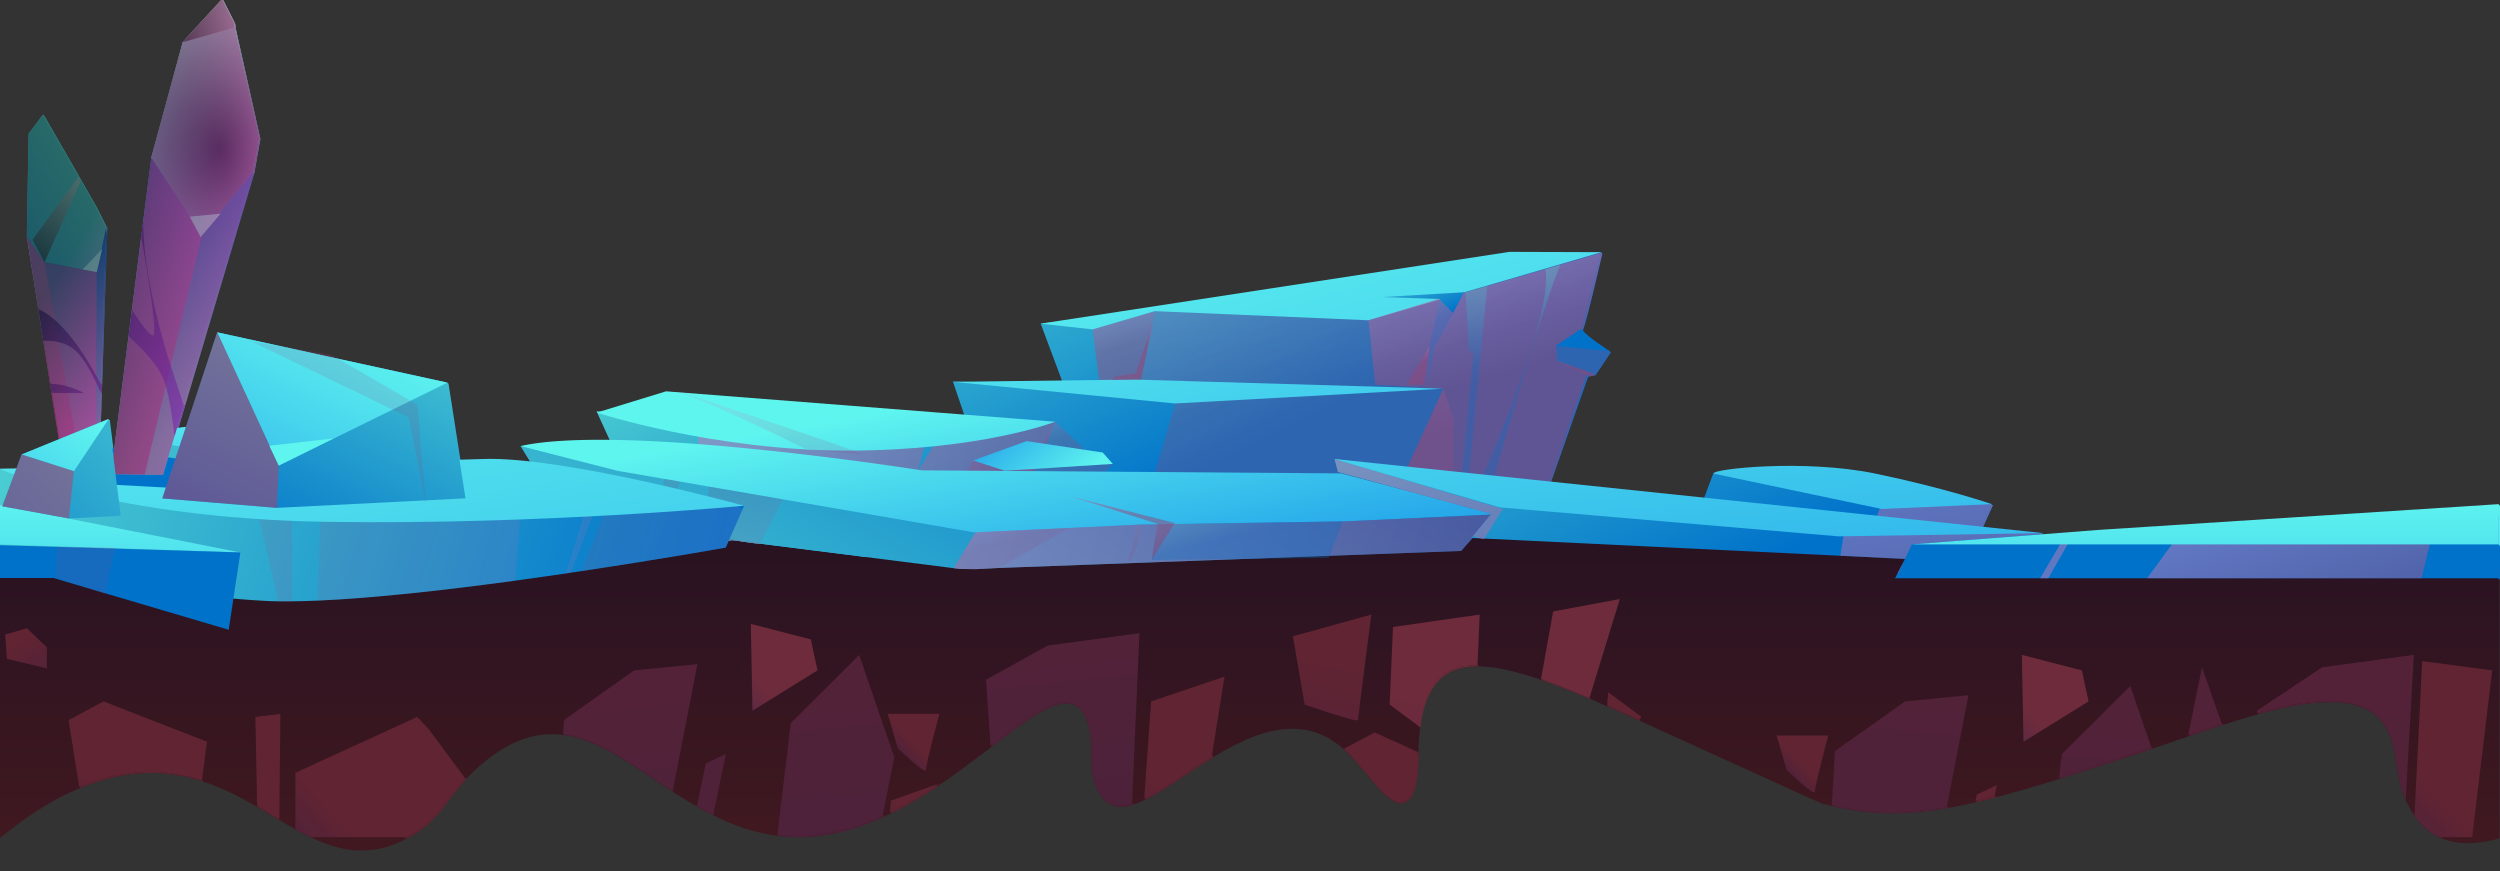 <svg xmlns="http://www.w3.org/2000/svg" xmlns:xlink="http://www.w3.org/1999/xlink" viewBox="0 0 1918 668.61"><rect x="0" y="0" width="1918" height="668.61" fill="#333333" stroke="none"/><defs><style>.cls-1{fill:none;clip-rule:evenodd;}.cls-2{isolation:isolate;}.cls-3{clip-path:url(#clip-path);}.cls-10,.cls-100,.cls-101,.cls-102,.cls-11,.cls-111,.cls-112,.cls-113,.cls-114,.cls-115,.cls-116,.cls-117,.cls-118,.cls-119,.cls-12,.cls-120,.cls-121,.cls-122,.cls-123,.cls-124,.cls-125,.cls-126,.cls-127,.cls-128,.cls-129,.cls-13,.cls-130,.cls-131,.cls-132,.cls-133,.cls-134,.cls-135,.cls-136,.cls-137,.cls-138,.cls-139,.cls-14,.cls-140,.cls-141,.cls-142,.cls-143,.cls-144,.cls-145,.cls-146,.cls-147,.cls-148,.cls-149,.cls-15,.cls-150,.cls-151,.cls-152,.cls-153,.cls-154,.cls-155,.cls-156,.cls-157,.cls-158,.cls-159,.cls-16,.cls-160,.cls-161,.cls-162,.cls-163,.cls-164,.cls-165,.cls-166,.cls-167,.cls-168,.cls-169,.cls-17,.cls-170,.cls-171,.cls-172,.cls-173,.cls-174,.cls-175,.cls-176,.cls-177,.cls-178,.cls-179,.cls-18,.cls-180,.cls-181,.cls-182,.cls-183,.cls-184,.cls-185,.cls-186,.cls-187,.cls-188,.cls-189,.cls-19,.cls-190,.cls-191,.cls-193,.cls-194,.cls-195,.cls-196,.cls-197,.cls-198,.cls-199,.cls-20,.cls-200,.cls-201,.cls-202,.cls-203,.cls-204,.cls-205,.cls-206,.cls-207,.cls-21,.cls-22,.cls-23,.cls-24,.cls-25,.cls-26,.cls-27,.cls-28,.cls-29,.cls-30,.cls-31,.cls-32,.cls-33,.cls-34,.cls-35,.cls-36,.cls-37,.cls-38,.cls-39,.cls-4,.cls-40,.cls-41,.cls-42,.cls-43,.cls-44,.cls-45,.cls-46,.cls-47,.cls-48,.cls-49,.cls-5,.cls-50,.cls-51,.cls-52,.cls-53,.cls-54,.cls-55,.cls-56,.cls-57,.cls-58,.cls-59,.cls-6,.cls-60,.cls-61,.cls-62,.cls-63,.cls-64,.cls-65,.cls-66,.cls-67,.cls-68,.cls-69,.cls-7,.cls-70,.cls-71,.cls-72,.cls-73,.cls-74,.cls-75,.cls-76,.cls-77,.cls-78,.cls-79,.cls-8,.cls-80,.cls-81,.cls-82,.cls-83,.cls-84,.cls-85,.cls-87,.cls-88,.cls-89,.cls-9,.cls-90,.cls-91,.cls-92,.cls-93,.cls-94,.cls-95,.cls-96,.cls-97,.cls-98,.cls-99{fill-rule:evenodd;}.cls-4{fill:url(#Áåçûìÿííûé_ãðàäèåíò_12);}.cls-5{fill:url(#Áåçûìÿííûé_ãðàäèåíò_21);}.cls-6{fill:url(#Áåçûìÿííûé_ãðàäèåíò_21-2);}.cls-7{fill:url(#Áåçûìÿííûé_ãðàäèåíò_21-3);}.cls-8{fill:url(#Áåçûìÿííûé_ãðàäèåíò_21-4);}.cls-9{fill:url(#Áåçûìÿííûé_ãðàäèåíò_21-5);}.cls-10{fill:url(#Áåçûìÿííûé_ãðàäèåíò_21-6);}.cls-11{fill:url(#Áåçûìÿííûé_ãðàäèåíò_21-7);}.cls-12{fill:url(#Áåçûìÿííûé_ãðàäèåíò_21-8);}.cls-13{fill:url(#Áåçûìÿííûé_ãðàäèåíò_21-9);}.cls-14{fill:url(#Áåçûìÿííûé_ãðàäèåíò_21-10);}.cls-15{fill:url(#Áåçûìÿííûé_ãðàäèåíò_23);}.cls-16{fill:url(#Áåçûìÿííûé_ãðàäèåíò_21-11);}.cls-17{fill:url(#Áåçûìÿííûé_ãðàäèåíò_21-12);}.cls-18{fill:url(#Áåçûìÿííûé_ãðàäèåíò_21-13);}.cls-19{fill:url(#Áåçûìÿííûé_ãðàäèåíò_21-14);}.cls-20{fill:url(#Áåçûìÿííûé_ãðàäèåíò_21-15);}.cls-21{fill:url(#Áåçûìÿííûé_ãðàäèåíò_21-16);}.cls-22{fill:url(#Áåçûìÿííûé_ãðàäèåíò_21-17);}.cls-23{fill:url(#Áåçûìÿííûé_ãðàäèåíò_21-18);}.cls-24{fill:url(#Áåçûìÿííûé_ãðàäèåíò_21-19);}.cls-25{fill:url(#Áåçûìÿííûé_ãðàäèåíò_21-20);}.cls-26{fill:url(#Áåçûìÿííûé_ãðàäèåíò_21-21);}.cls-27{fill:url(#Áåçûìÿííûé_ãðàäèåíò_23-2);}.cls-28{fill:url(#Áåçûìÿííûé_ãðàäèåíò_21-22);}.cls-29{fill:url(#Áåçûìÿííûé_ãðàäèåíò_23-3);}.cls-30{fill:url(#Áåçûìÿííûé_ãðàäèåíò_21-23);}.cls-31{fill:url(#Áåçûìÿííûé_ãðàäèåíò_21-24);}.cls-32{fill:url(#Áåçûìÿííûé_ãðàäèåíò_23-4);}.cls-33{fill:url(#Áåçûìÿííûé_ãðàäèåíò_51);}.cls-34{fill:url(#Áåçûìÿííûé_ãðàäèåíò_51-2);}.cls-101,.cls-102,.cls-106,.cls-142,.cls-154,.cls-155,.cls-157,.cls-167,.cls-168,.cls-169,.cls-170,.cls-179,.cls-180,.cls-181,.cls-182,.cls-185,.cls-186,.cls-196,.cls-198,.cls-199,.cls-200,.cls-201,.cls-202,.cls-206,.cls-207,.cls-35,.cls-47,.cls-48,.cls-50,.cls-60,.cls-61,.cls-62,.cls-63,.cls-73,.cls-74,.cls-75,.cls-76,.cls-79,.cls-80,.cls-90,.cls-92,.cls-93,.cls-95,.cls-96,.cls-97{opacity:0.5;}.cls-106,.cls-109,.cls-142,.cls-143,.cls-144,.cls-145,.cls-146,.cls-153,.cls-154,.cls-155,.cls-157,.cls-158,.cls-161,.cls-162,.cls-164,.cls-165,.cls-166,.cls-167,.cls-168,.cls-169,.cls-170,.cls-173,.cls-176,.cls-177,.cls-179,.cls-180,.cls-181,.cls-182,.cls-185,.cls-186,.cls-190,.cls-198,.cls-199,.cls-200,.cls-213,.cls-35,.cls-36,.cls-37,.cls-38,.cls-39,.cls-46,.cls-47,.cls-48,.cls-50,.cls-51,.cls-54,.cls-55,.cls-57,.cls-58,.cls-59,.cls-60,.cls-61,.cls-62,.cls-63,.cls-66,.cls-70,.cls-71,.cls-73,.cls-74,.cls-75,.cls-76,.cls-79,.cls-80,.cls-84,.cls-92,.cls-93,.cls-95{mix-blend-mode:multiply;}.cls-35{fill:url(#Áåçûìÿííûé_ãðàäèåíò_149);}.cls-143,.cls-144,.cls-145,.cls-146,.cls-153,.cls-158,.cls-159,.cls-160,.cls-163,.cls-36,.cls-37,.cls-38,.cls-39,.cls-46,.cls-51,.cls-52,.cls-53,.cls-56{opacity:0.3;}.cls-36{fill:url(#Áåçûìÿííûé_ãðàäèåíò_149-2);}.cls-37{fill:url(#Áåçûìÿííûé_ãðàäèåíò_149-3);}.cls-38{fill:url(#Áåçûìÿííûé_ãðàäèåíò_149-4);}.cls-39{fill:url(#Áåçûìÿííûé_ãðàäèåíò_149-5);}.cls-40{fill:url(#Áåçûìÿííûé_ãðàäèåíò_11);}.cls-41{fill:url(#Áåçûìÿííûé_ãðàäèåíò_11-2);}.cls-42{fill:url(#Áåçûìÿííûé_ãðàäèåíò_11-3);}.cls-43{fill:url(#Áåçûìÿííûé_ãðàäèåíò_11-4);}.cls-44{fill:url(#Áåçûìÿííûé_ãðàäèåíò_11-5);}.cls-45{fill:url(#Áåçûìÿííûé_ãðàäèåíò_51-3);}.cls-46{fill:url(#Áåçûìÿííûé_ãðàäèåíò_149-6);}.cls-47{fill:url(#Áåçûìÿííûé_ãðàäèåíò_149-7);}.cls-48{fill:url(#Áåçûìÿííûé_ãðàäèåíò_149-8);}.cls-49{fill:url(#Áåçûìÿííûé_ãðàäèåíò_51-4);}.cls-50{fill:url(#Áåçûìÿííûé_ãðàäèåíò_149-9);}.cls-51{fill:url(#Áåçûìÿííûé_ãðàäèåíò_149-10);}.cls-100,.cls-101,.cls-102,.cls-159,.cls-160,.cls-163,.cls-196,.cls-201,.cls-202,.cls-203,.cls-204,.cls-205,.cls-206,.cls-207,.cls-52,.cls-53,.cls-56,.cls-90,.cls-96,.cls-97,.cls-98,.cls-99{mix-blend-mode:screen;}.cls-52{fill:url(#Áåçûìÿííûé_ãðàäèåíò_51-5);}.cls-53{fill:url(#Áåçûìÿííûé_ãðàäèåíò_51-6);}.cls-109,.cls-161,.cls-162,.cls-164,.cls-165,.cls-166,.cls-173,.cls-176,.cls-177,.cls-190,.cls-213,.cls-54,.cls-55,.cls-57,.cls-58,.cls-59,.cls-66,.cls-70,.cls-71,.cls-84{opacity:0.15;}.cls-54{fill:url(#Áåçûìÿííûé_ãðàäèåíò_149-11);}.cls-55{fill:url(#Áåçûìÿííûé_ãðàäèåíò_149-12);}.cls-56{fill:url(#Áåçûìÿííûé_ãðàäèåíò_51-7);}.cls-57{fill:url(#Áåçûìÿííûé_ãðàäèåíò_149-13);}.cls-58{fill:url(#Áåçûìÿííûé_ãðàäèåíò_149-14);}.cls-59{fill:url(#Áåçûìÿííûé_ãðàäèåíò_149-15);}.cls-60{fill:url(#Áåçûìÿííûé_ãðàäèåíò_149-16);}.cls-61{fill:url(#Áåçûìÿííûé_ãðàäèåíò_149-17);}.cls-62{fill:url(#Áåçûìÿííûé_ãðàäèåíò_149-18);}.cls-63{fill:url(#Áåçûìÿííûé_ãðàäèåíò_149-19);}.cls-64{fill:url(#Áåçûìÿííûé_ãðàäèåíò_10);}.cls-65{fill:url(#Áåçûìÿííûé_ãðàäèåíò_51-8);}.cls-66{fill:url(#Áåçûìÿííûé_ãðàäèåíò_149-20);}.cls-67{fill:url(#Áåçûìÿííûé_ãðàäèåíò_11-6);}.cls-68{fill:url(#Áåçûìÿííûé_ãðàäèåíò_51-9);}.cls-69{fill:url(#Áåçûìÿííûé_ãðàäèåíò_51-10);}.cls-70{fill:url(#Áåçûìÿííûé_ãðàäèåíò_149-21);}.cls-71{fill:url(#Áåçûìÿííûé_ãðàäèåíò_149-22);}.cls-72{fill:url(#Áåçûìÿííûé_ãðàäèåíò_11-7);}.cls-73{fill:url(#Áåçûìÿííûé_ãðàäèåíò_149-23);}.cls-74{fill:url(#Áåçûìÿííûé_ãðàäèåíò_149-24);}.cls-75{fill:url(#Áåçûìÿííûé_ãðàäèåíò_149-25);}.cls-76{fill:url(#Áåçûìÿííûé_ãðàäèåíò_149-26);}.cls-77{fill:url(#Áåçûìÿííûé_ãðàäèåíò_11-8);}.cls-78{fill:url(#Áåçûìÿííûé_ãðàäèåíò_11-9);}.cls-79{fill:url(#Áåçûìÿííûé_ãðàäèåíò_149-27);}.cls-80{fill:url(#Áåçûìÿííûé_ãðàäèåíò_149-28);}.cls-81{fill:url(#Áåçûìÿííûé_ãðàäèåíò_11-10);}.cls-82{fill:url(#Áåçûìÿííûé_ãðàäèåíò_11-11);}.cls-83{fill:url(#Áåçûìÿííûé_ãðàäèåíò_51-11);}.cls-84{fill:url(#Áåçûìÿííûé_ãðàäèåíò_149-29);}.cls-85{fill:url(#Áåçûìÿííûé_ãðàäèåíò_21-25);}.cls-86{fill:url(#Áåçûìÿííûé_ãðàäèåíò_51-12);}.cls-87{fill:url(#Áåçûìÿííûé_ãðàäèåíò_33);}.cls-88{fill:url(#Áåçûìÿííûé_ãðàäèåíò_33-2);}.cls-89{fill:url(#Áåçûìÿííûé_ãðàäèåíò_33-3);}.cls-90{fill:url(#Áåçûìÿííûé_ãðàäèåíò_100);}.cls-91{fill:url(#Áåçûìÿííûé_ãðàäèåíò_33-4);}.cls-92{fill:url(#Áåçûìÿííûé_ãðàäèåíò_18);}.cls-93{fill:url(#Áåçûìÿííûé_ãðàäèåíò_18-2);}.cls-94{fill:#84fff4;}.cls-95{fill:url(#Áåçûìÿííûé_ãðàäèåíò_18-3);}.cls-96{fill:url(#Áåçûìÿííûé_ãðàäèåíò_202);}.cls-97{fill:url(#Áåçûìÿííûé_ãðàäèåíò_202-2);}.cls-100,.cls-203,.cls-204,.cls-205,.cls-98,.cls-99{opacity:0.6;}.cls-98{fill:url(#Áåçûìÿííûé_ãðàäèåíò_479);}.cls-99{fill:url(#Áåçûìÿííûé_ãðàäèåíò_479-2);}.cls-100{fill:url(#Áåçûìÿííûé_ãðàäèåíò_479-3);}.cls-101{fill:url(#Áåçûìÿííûé_ãðàäèåíò_205);}.cls-102{fill:url(#Áåçûìÿííûé_ãðàäèåíò_205-2);}.cls-103{fill:url(#Áåçûìÿííûé_ãðàäèåíò_51-13);}.cls-104{fill:url(#Áåçûìÿííûé_ãðàäèåíò_51-14);}.cls-105{fill:url(#Áåçûìÿííûé_ãðàäèåíò_11-12);}.cls-106{fill:#b83d64;}.cls-107{fill:url(#Áåçûìÿííûé_ãðàäèåíò_37);}.cls-108{fill:url(#Áåçûìÿííûé_ãðàäèåíò_11-13);}.cls-109{fill:url(#Áåçûìÿííûé_ãðàäèåíò_149-30);}.cls-110{clip-path:url(#clip-path-2);}.cls-111{fill:url(#Áåçûìÿííûé_ãðàäèåíò_12-2);}.cls-112{fill:url(#Áåçûìÿííûé_ãðàäèåíò_21-26);}.cls-113{fill:url(#Áåçûìÿííûé_ãðàäèåíò_21-27);}.cls-114{fill:url(#Áåçûìÿííûé_ãðàäèåíò_21-28);}.cls-115{fill:url(#Áåçûìÿííûé_ãðàäèåíò_21-29);}.cls-116{fill:url(#Áåçûìÿííûé_ãðàäèåíò_21-30);}.cls-117{fill:url(#Áåçûìÿííûé_ãðàäèåíò_21-31);}.cls-118{fill:url(#Áåçûìÿííûé_ãðàäèåíò_21-32);}.cls-119{fill:url(#Áåçûìÿííûé_ãðàäèåíò_21-33);}.cls-120{fill:url(#Áåçûìÿííûé_ãðàäèåíò_21-34);}.cls-121{fill:url(#Áåçûìÿííûé_ãðàäèåíò_21-35);}.cls-122{fill:url(#Áåçûìÿííûé_ãðàäèåíò_23-5);}.cls-123{fill:url(#Áåçûìÿííûé_ãðàäèåíò_21-36);}.cls-124{fill:url(#Áåçûìÿííûé_ãðàäèåíò_21-37);}.cls-125{fill:url(#Áåçûìÿííûé_ãðàäèåíò_21-38);}.cls-126{fill:url(#Áåçûìÿííûé_ãðàäèåíò_21-39);}.cls-127{fill:url(#Áåçûìÿííûé_ãðàäèåíò_21-40);}.cls-128{fill:url(#Áåçûìÿííûé_ãðàäèåíò_21-41);}.cls-129{fill:url(#Áåçûìÿííûé_ãðàäèåíò_21-42);}.cls-130{fill:url(#Áåçûìÿííûé_ãðàäèåíò_21-43);}.cls-131{fill:url(#Áåçûìÿííûé_ãðàäèåíò_21-44);}.cls-132{fill:url(#Áåçûìÿííûé_ãðàäèåíò_21-45);}.cls-133{fill:url(#Áåçûìÿííûé_ãðàäèåíò_21-46);}.cls-134{fill:url(#Áåçûìÿííûé_ãðàäèåíò_23-6);}.cls-135{fill:url(#Áåçûìÿííûé_ãðàäèåíò_21-47);}.cls-136{fill:url(#Áåçûìÿííûé_ãðàäèåíò_23-7);}.cls-137{fill:url(#Áåçûìÿííûé_ãðàäèåíò_21-48);}.cls-138{fill:url(#Áåçûìÿííûé_ãðàäèåíò_21-49);}.cls-139{fill:url(#Áåçûìÿííûé_ãðàäèåíò_23-8);}.cls-140{fill:url(#Áåçûìÿííûé_ãðàäèåíò_51-15);}.cls-141{fill:url(#Áåçûìÿííûé_ãðàäèåíò_51-16);}.cls-142{fill:url(#Áåçûìÿííûé_ãðàäèåíò_149-31);}.cls-143{fill:url(#Áåçûìÿííûé_ãðàäèåíò_149-32);}.cls-144{fill:url(#Áåçûìÿííûé_ãðàäèåíò_149-33);}.cls-145{fill:url(#Áåçûìÿííûé_ãðàäèåíò_149-34);}.cls-146{fill:url(#Áåçûìÿííûé_ãðàäèåíò_149-35);}.cls-147{fill:url(#Áåçûìÿííûé_ãðàäèåíò_11-14);}.cls-148{fill:url(#Áåçûìÿííûé_ãðàäèåíò_11-15);}.cls-149{fill:url(#Áåçûìÿííûé_ãðàäèåíò_11-16);}.cls-150{fill:url(#Áåçûìÿííûé_ãðàäèåíò_11-17);}.cls-151{fill:url(#Áåçûìÿííûé_ãðàäèåíò_11-18);}.cls-152{fill:url(#Áåçûìÿííûé_ãðàäèåíò_51-17);}.cls-153{fill:url(#Áåçûìÿííûé_ãðàäèåíò_149-36);}.cls-154{fill:url(#Áåçûìÿííûé_ãðàäèåíò_149-37);}.cls-155{fill:url(#Áåçûìÿííûé_ãðàäèåíò_149-38);}.cls-156{fill:url(#Áåçûìÿííûé_ãðàäèåíò_51-18);}.cls-157{fill:url(#Áåçûìÿííûé_ãðàäèåíò_149-39);}.cls-158{fill:url(#Áåçûìÿííûé_ãðàäèåíò_149-40);}.cls-159{fill:url(#Áåçûìÿííûé_ãðàäèåíò_51-19);}.cls-160{fill:url(#Áåçûìÿííûé_ãðàäèåíò_51-20);}.cls-161{fill:url(#Áåçûìÿííûé_ãðàäèåíò_149-41);}.cls-162{fill:url(#Áåçûìÿííûé_ãðàäèåíò_149-42);}.cls-163{fill:url(#Áåçûìÿííûé_ãðàäèåíò_51-21);}.cls-164{fill:url(#Áåçûìÿííûé_ãðàäèåíò_149-43);}.cls-165{fill:url(#Áåçûìÿííûé_ãðàäèåíò_149-44);}.cls-166{fill:url(#Áåçûìÿííûé_ãðàäèåíò_149-45);}.cls-167{fill:url(#Áåçûìÿííûé_ãðàäèåíò_149-46);}.cls-168{fill:url(#Áåçûìÿííûé_ãðàäèåíò_149-47);}.cls-169{fill:url(#Áåçûìÿííûé_ãðàäèåíò_149-48);}.cls-170{fill:url(#Áåçûìÿííûé_ãðàäèåíò_149-49);}.cls-171{fill:url(#Áåçûìÿííûé_ãðàäèåíò_10-2);}.cls-172{fill:url(#Áåçûìÿííûé_ãðàäèåíò_51-22);}.cls-173{fill:url(#Áåçûìÿííûé_ãðàäèåíò_149-50);}.cls-174{fill:url(#Áåçûìÿííûé_ãðàäèåíò_11-19);}.cls-175{fill:url(#Áåçûìÿííûé_ãðàäèåíò_51-23);}.cls-176{fill:url(#Áåçûìÿííûé_ãðàäèåíò_149-51);}.cls-177{fill:url(#Áåçûìÿííûé_ãðàäèåíò_149-52);}.cls-178{fill:url(#Áåçûìÿííûé_ãðàäèåíò_11-20);}.cls-179{fill:url(#Áåçûìÿííûé_ãðàäèåíò_149-53);}.cls-180{fill:url(#Áåçûìÿííûé_ãðàäèåíò_149-54);}.cls-181{fill:url(#Áåçûìÿííûé_ãðàäèåíò_149-55);}.cls-182{fill:url(#Áåçûìÿííûé_ãðàäèåíò_149-56);}.cls-183{fill:url(#Áåçûìÿííûé_ãðàäèåíò_11-21);}.cls-184{fill:url(#Áåçûìÿííûé_ãðàäèåíò_11-22);}.cls-185{fill:url(#Áåçûìÿííûé_ãðàäèåíò_149-57);}.cls-186{fill:url(#Áåçûìÿííûé_ãðàäèåíò_149-58);}.cls-187{fill:url(#Áåçûìÿííûé_ãðàäèåíò_11-23);}.cls-188{fill:url(#Áåçûìÿííûé_ãðàäèåíò_11-24);}.cls-189{fill:url(#Áåçûìÿííûé_ãðàäèåíò_51-24);}.cls-190{fill:url(#Áåçûìÿííûé_ãðàäèåíò_149-59);}.cls-191{fill:url(#Áåçûìÿííûé_ãðàäèåíò_21-50);}.cls-192{fill:url(#Áåçûìÿííûé_ãðàäèåíò_51-25);}.cls-193{fill:url(#Áåçûìÿííûé_ãðàäèåíò_33-5);}.cls-194{fill:url(#Áåçûìÿííûé_ãðàäèåíò_33-6);}.cls-195{fill:url(#Áåçûìÿííûé_ãðàäèåíò_33-7);}.cls-196{fill:url(#Áåçûìÿííûé_ãðàäèåíò_100-2);}.cls-197{fill:url(#Áåçûìÿííûé_ãðàäèåíò_33-8);}.cls-198{fill:url(#Áåçûìÿííûé_ãðàäèåíò_18-4);}.cls-199{fill:url(#Áåçûìÿííûé_ãðàäèåíò_18-5);}.cls-200{fill:url(#Áåçûìÿííûé_ãðàäèåíò_18-6);}.cls-201{fill:url(#Áåçûìÿííûé_ãðàäèåíò_202-3);}.cls-202{fill:url(#Áåçûìÿííûé_ãðàäèåíò_202-4);}.cls-203{fill:url(#Áåçûìÿííûé_ãðàäèåíò_479-4);}.cls-204{fill:url(#Áåçûìÿííûé_ãðàäèåíò_479-5);}.cls-205{fill:url(#Áåçûìÿííûé_ãðàäèåíò_479-6);}.cls-206{fill:url(#Áåçûìÿííûé_ãðàäèåíò_205-3);}.cls-207{fill:url(#Áåçûìÿííûé_ãðàäèåíò_205-4);}.cls-208{fill:url(#Áåçûìÿííûé_ãðàäèåíò_51-26);}.cls-209{fill:url(#Áåçûìÿííûé_ãðàäèåíò_51-27);}.cls-210{fill:url(#Áåçûìÿííûé_ãðàäèåíò_11-25);}.cls-211{fill:url(#Áåçûìÿííûé_ãðàäèåíò_37-2);}.cls-212{fill:url(#Áåçûìÿííûé_ãðàäèåíò_11-26);}.cls-213{fill:url(#Áåçûìÿííûé_ãðàäèåíò_149-60);}</style><clipPath id="clip-path"><path id="SVGID" class="cls-1" d="M1918,436.64V643.11c-25,7.09-56.79,8-72.29-30.43-6.52-16.14-5.6-27.93-9-40.58-17.66-65.57-115.52-19.91-215,12.17-104.36,33.66-157.86,50.12-223,32.47-1.9-.52-1.78-.51-121-54.79-104.74-47.68-166-74.33-184-22.32-8.85,25.51-1.15,60.08-12,73-12,14.4-29.61-17.34-47-34.5-72.91-71.93-167.4,88.09-193,26.38-7.42-17.88-.1-32.53-7-50.73-21.33-56.24-101,73.13-204,87.25-118.42,16.24-168.82-133.41-261-54.78-27.55,23.5-28.66,41.64-57,56.81-62.49,33.45-101.59-31-168-46.66-32.54-7.7-81.45-6-144.66,46.66V378.16Z"/></clipPath><linearGradient id="Áåçûìÿííûé_ãðàäèåíò_12" x1="958.63" y1="401.21" x2="958.63" y2="671.21" gradientUnits="userSpaceOnUse"><stop offset="0" stop-color="#271221"/><stop offset="1" stop-color="#431920"/></linearGradient><linearGradient id="Áåçûìÿííûé_ãðàäèåíò_21" x1="40.4" y1="655.56" x2="82.93" y2="615.77" gradientUnits="userSpaceOnUse"><stop offset="0" stop-color="#42203e"/><stop offset="1" stop-color="#602433"/></linearGradient><linearGradient id="Áåçûìÿííûé_ãðàäèåíò_21-2" x1="165.33" y1="634.96" x2="193.39" y2="608.71" xlink:href="#Áåçûìÿííûé_ãðàäèåíò_21"/><linearGradient id="Áåçûìÿííûé_ãðàäèåíò_21-3" x1="223.69" y1="685.62" x2="271.33" y2="641.06" xlink:href="#Áåçûìÿííûé_ãðàäèåíò_21"/><linearGradient id="Áåçûìÿííûé_ãðàäèåíò_21-4" x1="365.67" y1="657.16" x2="387.43" y2="636.81" xlink:href="#Áåçûìÿííûé_ãðàäèåíò_21"/><linearGradient id="Áåçûìÿííûé_ãðàäèåíò_21-5" x1="521.55" y1="935.99" x2="443.38" y2="225.2" xlink:href="#Áåçûìÿííûé_ãðàäèåíò_21"/><linearGradient id="Áåçûìÿííûé_ãðàäèåíò_21-6" x1="580.54" y1="941.76" x2="498.15" y2="192.61" xlink:href="#Áåçûìÿííûé_ãðàäèåíò_21"/><linearGradient id="Áåçûìÿííûé_ãðàäèåíò_21-7" x1="674.17" y1="905.21" x2="595.55" y2="190.39" xlink:href="#Áåçûìÿííûé_ãðàäèåíò_21"/><linearGradient id="Áåçûìÿííûé_ãðàäèåíò_21-8" x1="676.5" y1="668.25" x2="707.72" y2="639.04" xlink:href="#Áåçûìÿííûé_ãðàäèåíò_21"/><linearGradient id="Áåçûìÿííûé_ãðàäèåíò_21-9" x1="853.14" y1="863.06" x2="775.96" y2="161.28" xlink:href="#Áåçûìÿííûé_ãðàäèåíò_21"/><linearGradient id="Áåçûìÿííûé_ãðàäèåíò_21-10" x1="839.48" y1="649.83" x2="886.91" y2="605.46" xlink:href="#Áåçûìÿííûé_ãðàäèåíò_21"/><linearGradient id="Áåçûìÿííûé_ãðàäèåíò_23" x1="552.74" y1="543.85" x2="578.18" y2="520.05" gradientUnits="userSpaceOnUse"><stop offset="0" stop-color="#4f284a"/><stop offset="1" stop-color="#6d2b3b"/></linearGradient><linearGradient id="Áåçûìÿííûé_ãðàäèåíò_21-11" x1="683.18" y1="582.6" x2="698.15" y2="568.6" xlink:href="#Áåçûìÿííûé_ãðàäèåíò_21"/><linearGradient id="Áåçûìÿííûé_ãðàäèåíò_21-12" x1="1028.87" y1="670.99" x2="1068.41" y2="634" xlink:href="#Áåçûìÿííûé_ãðàäèåíò_21"/><linearGradient id="Áåçûìÿííûé_ãðàäèåíò_21-13" x1="1149.02" y1="638.97" x2="1171.31" y2="618.12" xlink:href="#Áåçûìÿííûé_ãðàäèåíò_21"/><linearGradient id="Áåçûìÿííûé_ãðàäèåíò_21-14" x1="1208.26" y1="689.94" x2="1250" y2="650.9" xlink:href="#Áåçûìÿííûé_ãðàäèåíò_21"/><linearGradient id="Áåçûìÿííûé_ãðàäèåíò_21-15" x1="1353.35" y1="660.55" x2="1368.36" y2="646.51" xlink:href="#Áåçûìÿííûé_ãðàäèåíò_21"/><linearGradient id="Áåçûìÿííûé_ãðàäèåíò_21-16" x1="1422.46" y1="1010.15" x2="1498.94" y2="80.8" xlink:href="#Áåçûìÿííûé_ãðàäèåíò_21"/><linearGradient id="Áåçûìÿííûé_ãðàäèåíò_21-17" x1="1499.84" y1="646.63" x2="1515.53" y2="631.96" xlink:href="#Áåçûìÿííûé_ãðàäèåíò_21"/><linearGradient id="Áåçûìÿííûé_ãðàäèåíò_21-18" x1="1583.95" y1="1045.14" x2="1662.56" y2="89.94" xlink:href="#Áåçûìÿííûé_ãðàäèåíò_21"/><linearGradient id="Áåçûìÿííûé_ãðàäèåíò_21-19" x1="1660.46" y1="1065.61" x2="1740.62" y2="91.58" xlink:href="#Áåçûìÿííûé_ãðàäèåíò_21"/><linearGradient id="Áåçûìÿííûé_ãðàäèåíò_21-20" x1="1750.29" y1="1061.14" x2="1827.27" y2="125.66" xlink:href="#Áåçûìÿííûé_ãðàäèåíò_21"/><linearGradient id="Áåçûìÿííûé_ãðàäèåíò_21-21" x1="1807.53" y1="641.8" x2="1855.27" y2="597.14" xlink:href="#Áåçûìÿííûé_ãðàäèåíò_21"/><linearGradient id="Áåçûìÿííûé_ãðàäèåíò_23-2" x1="1527.87" y1="567.66" x2="1553.32" y2="543.85" xlink:href="#Áåçûìÿííûé_ãðàäèåíò_23"/><linearGradient id="Áåçûìÿííûé_ãðàäèåíò_21-22" x1="1365.26" y1="599.26" x2="1380.24" y2="585.26" xlink:href="#Áåçûìÿííûé_ãðàäèåíò_21"/><linearGradient id="Áåçûìÿííûé_ãðàäèåíò_23-3" x1="1056.89" y1="762.94" x2="1099.53" y2="539.27" xlink:href="#Áåçûìÿííûé_ãðàäèåíò_23"/><linearGradient id="Áåçûìÿííûé_ãðàäèåíò_21-23" x1="978.94" y1="724.58" x2="1020.03" y2="509.06" xlink:href="#Áåçûìÿííûé_ãðàäèåíò_21"/><linearGradient id="Áåçûìÿííûé_ãðàäèåíò_21-24" x1="1221.68" y1="567.78" x2="1233.28" y2="556.94" xlink:href="#Áåçûìÿííûé_ãðàäèåíò_21"/><linearGradient id="Áåçûìÿííûé_ãðàäèåíò_23-4" x1="1156.92" y1="785.56" x2="1197.92" y2="570.53" xlink:href="#Áåçûìÿííûé_ãðàäèåíò_23"/><linearGradient id="Áåçûìÿííûé_ãðàäèåíò_51" x1="97.94" y1="340.56" x2="221.56" y2="377.23" gradientUnits="userSpaceOnUse"><stop offset="0" stop-color="#53d8d3"/><stop offset="1" stop-color="#0172ca"/></linearGradient><linearGradient id="Áåçûìÿííûé_ãðàäèåíò_51-2" x1="774.31" y1="113.32" x2="901.69" y2="374.64" xlink:href="#Áåçûìÿííûé_ãðàäèåíò_51"/><linearGradient id="Áåçûìÿííûé_ãðàäèåíò_149" x1="562.71" y1="325.32" x2="880.38" y2="372.23" gradientUnits="userSpaceOnUse"><stop offset="0" stop-color="#c37cba"/><stop offset="1" stop-color="#944577"/></linearGradient><linearGradient id="Áåçûìÿííûé_ãðàäèåíò_149-2" x1="950.97" y1="162.53" x2="988.84" y2="299.31" xlink:href="#Áåçûìÿííûé_ãðàäèåíò_149"/><linearGradient id="Áåçûìÿííûé_ãðàäèåíò_149-3" x1="808.53" y1="317.61" x2="813.93" y2="337.09" xlink:href="#Áåçûìÿííûé_ãðàäèåíò_149"/><linearGradient id="Áåçûìÿííûé_ãðàäèåíò_149-4" x1="1075.16" y1="288.42" x2="1089.71" y2="340.95" xlink:href="#Áåçûìÿííûé_ãðàäèåíò_149"/><linearGradient id="Áåçûìÿííûé_ãðàäèåíò_149-5" x1="856.87" y1="236.79" x2="864.99" y2="266.15" xlink:href="#Áåçûìÿííûé_ãðàäèåíò_149"/><linearGradient id="Áåçûìÿííûé_ãðàäèåíò_11" x1="635.08" y1="323.9" x2="671.14" y2="528.26" gradientUnits="userSpaceOnUse"><stop offset="0" stop-color="#5ff5ef"/><stop offset="1" stop-color="#0a81e8"/></linearGradient><linearGradient id="Áåçûìÿííûé_ãðàäèåíò_11-2" x1="762.55" y1="300.6" x2="803.21" y2="531.03" xlink:href="#Áåçûìÿííûé_ãðàäèåíò_11"/><linearGradient id="Áåçûìÿííûé_ãðàäèåíò_11-3" x1="820.8" y1="377.71" x2="747.09" y2="294.58" xlink:href="#Áåçûìÿííûé_ãðàäèåíò_11"/><linearGradient id="Áåçûìÿííûé_ãðàäèåíò_11-4" x1="876.28" y1="138.18" x2="1034.82" y2="710.78" xlink:href="#Áåçûìÿííûé_ãðàäèåíò_11"/><linearGradient id="Áåçûìÿííûé_ãðàäèåíò_11-5" x1="981.11" y1="102.09" x2="1188.72" y2="851.86" xlink:href="#Áåçûìÿííûé_ãðàäèåíò_11"/><linearGradient id="Áåçûìÿííûé_ãðàäèåíò_51-3" x1="598.36" y1="663.34" x2="850.67" y2="239.45" xlink:href="#Áåçûìÿííûé_ãðàäèåíò_51"/><linearGradient id="Áåçûìÿííûé_ãðàäèåíò_149-6" x1="478.41" y1="433.72" x2="478.45" y2="433.73" xlink:href="#Áåçûìÿííûé_ãðàäèåíò_149"/><linearGradient id="Áåçûìÿííûé_ãðàäèåíò_149-7" x1="472.59" y1="407.39" x2="587.97" y2="441.62" xlink:href="#Áåçûìÿííûé_ãðàäèåíò_149"/><linearGradient id="Áåçûìÿííûé_ãðàäèåíò_149-8" x1="710.57" y1="348.22" x2="1117.86" y2="469.07" xlink:href="#Áåçûìÿííûé_ãðàäèåíò_149"/><linearGradient id="Áåçûìÿííûé_ãðàäèåíò_51-4" x1="1076.96" y1="191.81" x2="1101.68" y2="247.43" xlink:href="#Áåçûìÿííûé_ãðàäèåíò_51"/><linearGradient id="Áåçûìÿííûé_ãðàäèåíò_149-9" x1="1123.55" y1="185.05" x2="1152.29" y2="288.86" xlink:href="#Áåçûìÿííûé_ãðàäèåíò_149"/><linearGradient id="Áåçûìÿííûé_ãðàäèåíò_149-10" x1="1206.92" y1="271.18" x2="1209.7" y2="281.21" xlink:href="#Áåçûìÿííûé_ãðàäèåíò_149"/><linearGradient id="Áåçûìÿííûé_ãðàäèåíò_51-5" x1="1128.08" y1="213.23" x2="1130.23" y2="281.85" xlink:href="#Áåçûìÿííûé_ãðàäèåíò_51"/><linearGradient id="Áåçûìÿííûé_ãðàäèåíò_51-6" x1="1160.04" y1="212.29" x2="1162.19" y2="280.89" xlink:href="#Áåçûìÿííûé_ãðàäèåíò_51"/><linearGradient id="Áåçûìÿííûé_ãðàäèåíò_149-11" x1="769.79" y1="396.41" x2="774.92" y2="414.92" xlink:href="#Áåçûìÿííûé_ãðàäèåíò_149"/><linearGradient id="Áåçûìÿííûé_ãðàäèåíò_149-12" x1="865.62" y1="399.4" x2="869.86" y2="414.72" xlink:href="#Áåçûìÿííûé_ãðàäèåíò_149"/><linearGradient id="Áåçûìÿííûé_ãðàäèåíò_51-7" x1="946.06" y1="373.46" x2="955.92" y2="409.06" xlink:href="#Áåçûìÿííûé_ãðàäèåíò_51"/><linearGradient id="Áåçûìÿííûé_ãðàäèåíò_149-13" x1="1035.76" y1="390.66" x2="1035.78" y2="390.7" xlink:href="#Áåçûìÿííûé_ãðàäèåíò_149"/><linearGradient id="Áåçûìÿííûé_ãðàäèåíò_149-14" x1="585.22" y1="501.46" x2="524.73" y2="405.06" xlink:href="#Áåçûìÿííûé_ãðàäèåíò_149"/><linearGradient id="Áåçûìÿííûé_ãðàäèåíò_149-15" x1="623.62" y1="480.34" x2="562.27" y2="382.57" xlink:href="#Áåçûìÿííûé_ãðàäèåíò_149"/><linearGradient id="Áåçûìÿííûé_ãðàäèåíò_149-16" x1="1084.19" y1="263.99" x2="1088.64" y2="280.05" xlink:href="#Áåçûìÿííûé_ãðàäèåíò_149"/><linearGradient id="Áåçûìÿííûé_ãðàäèåíò_149-17" x1="862.7" y1="245.09" x2="869.27" y2="268.81" xlink:href="#Áåçûìÿííûé_ãðàäèåíò_149"/><linearGradient id="Áåçûìÿííûé_ãðàäèåíò_149-18" x1="538.18" y1="382.53" x2="542.67" y2="398.74" xlink:href="#Áåçûìÿííûé_ãðàäèåíò_149"/><linearGradient id="Áåçûìÿííûé_ãðàäèåíò_149-19" x1="853.4" y1="359.32" x2="863.75" y2="396.72" xlink:href="#Áåçûìÿííûé_ãðàäèåíò_149"/><linearGradient id="Áåçûìÿííûé_ãðàäèåíò_10" x1="731.95" y1="437.31" x2="732.16" y2="437.11" gradientUnits="userSpaceOnUse"><stop offset="0" stop-color="#3d56fc"/><stop offset="1"/></linearGradient><linearGradient id="Áåçûìÿííûé_ãðàäèåíò_51-8" x1="1333.76" y1="75.39" x2="1472.06" y2="378.26" xlink:href="#Áåçûìÿííûé_ãðàäèåíò_51"/><linearGradient id="Áåçûìÿííûé_ãðàäèåíò_149-20" x1="573.79" y1="302.89" x2="601.11" y2="337.99" xlink:href="#Áåçûìÿííûé_ãðàäèåíò_149"/><linearGradient id="Áåçûìÿííûé_ãðàäèåíò_11-6" x1="163.78" y1="295.52" x2="195.86" y2="498.61" xlink:href="#Áåçûìÿííûé_ãðàäèåíò_11"/><linearGradient id="Áåçûìÿííûé_ãðàäèåíò_51-9" x1="-0.01" y1="360.46" x2="0.06" y2="360.48" xlink:href="#Áåçûìÿííûé_ãðàäèåíò_51"/><linearGradient id="Áåçûìÿííûé_ãðàäèåíò_51-10" x1="-53.46" y1="306.71" x2="534.43" y2="481.14" xlink:href="#Áåçûìÿííûé_ãðàäèåíò_51"/><linearGradient id="Áåçûìÿííûé_ãðàäèåíò_149-21" x1="505.16" y1="473.82" x2="156.54" y2="368.18" xlink:href="#Áåçûìÿííûé_ãðàäèåíò_149"/><linearGradient id="Áåçûìÿííûé_ãðàäèåíò_149-22" x1="585.77" y1="437.75" x2="444.25" y2="394.87" xlink:href="#Áåçûìÿííûé_ãðàäèåíò_149"/><linearGradient id="Áåçûìÿííûé_ãðàäèåíò_11-7" x1="260.64" y1="214.8" x2="374.64" y2="936.33" xlink:href="#Áåçûìÿííûé_ãðàäèåíò_11"/><linearGradient id="Áåçûìÿííûé_ãðàäèåíò_149-23" x1="1073.92" y1="275.11" x2="1150.47" y2="759.61" xlink:href="#Áåçûìÿííûé_ãðàäèåíò_149"/><linearGradient id="Áåçûìÿííûé_ãðàäèåíò_149-24" x1="1457.34" y1="421.38" x2="1467.24" y2="484.05" xlink:href="#Áåçûìÿííûé_ãðàäèåíò_149"/><linearGradient id="Áåçûìÿííûé_ãðàäèåíò_149-25" x1="1484.19" y1="379.24" x2="1508.17" y2="531.06" xlink:href="#Áåçûìÿííûé_ãðàäèåíò_149"/><linearGradient id="Áåçûìÿííûé_ãðàäèåíò_149-26" x1="1476.2" y1="349.18" x2="1508.86" y2="555.93" xlink:href="#Áåçûìÿííûé_ãðàäèåíò_149"/><linearGradient id="Áåçûìÿííûé_ãðàäèåíò_11-8" x1="1397.32" y1="133.75" x2="1454.95" y2="696.55" xlink:href="#Áåçûìÿííûé_ãðàäèåíò_11"/><linearGradient id="Áåçûìÿííûé_ãðàäèåíò_11-9" x1="1272.54" y1="145.5" x2="1330.32" y2="709.79" xlink:href="#Áåçûìÿííûé_ãðàäèåíò_11"/><linearGradient id="Áåçûìÿííûé_ãðàäèåíò_149-27" x1="1584.97" y1="448.19" x2="1619.71" y2="552.84" xlink:href="#Áåçûìÿííûé_ãðàäèåíò_149"/><linearGradient id="Áåçûìÿííûé_ãðàäèåíò_149-28" x1="1750.04" y1="394.84" x2="1785.73" y2="502.33" xlink:href="#Áåçûìÿííûé_ãðàäèåíò_149"/><linearGradient id="Áåçûìÿííûé_ãðàäèåíò_11-10" x1="1692.77" y1="380.89" x2="1692.77" y2="655.84" xlink:href="#Áåçûìÿííûé_ãðàäèåíò_11"/><linearGradient id="Áåçûìÿííûé_ãðàäèåíò_11-11" x1="92.66" y1="380.89" x2="92.66" y2="655.84" xlink:href="#Áåçûìÿííûé_ãðàäèåíò_11"/><linearGradient id="Áåçûìÿííûé_ãðàäèåíò_51-11" x1="59.05" y1="606.38" x2="81.16" y2="488.89" xlink:href="#Áåçûìÿííûé_ãðàäèåíò_51"/><linearGradient id="Áåçûìÿííûé_ãðàäèåíò_149-29" x1="45.04" y1="537.36" x2="58.46" y2="466.04" xlink:href="#Áåçûìÿííûé_ãðàäèåíò_149"/><linearGradient id="Áåçûìÿííûé_ãðàäèåíò_21-25" x1="57.26" y1="558.97" x2="16.29" y2="493.68" xlink:href="#Áåçûìÿííûé_ãðàäèåíò_21"/><linearGradient id="Áåçûìÿííûé_ãðàäèåíò_51-12" x1="792.78" y1="469.37" x2="885.44" y2="416.53" gradientTransform="matrix(-1, 0.02, 0.02, 1, 1107.9, 2.03)" xlink:href="#Áåçûìÿííûé_ãðàäèåíò_51"/><linearGradient id="Áåçûìÿííûé_ãðàäèåíò_33" x1="1119.08" y1="794.72" x2="1264.47" y2="685.9" gradientTransform="matrix(-0.96, -0.27, -0.27, 0.96, 1480.74, -170.45)" gradientUnits="userSpaceOnUse"><stop offset="0" stop-color="#54d9d4"/><stop offset="1" stop-color="#0172cb"/></linearGradient><linearGradient id="Áåçûìÿííûé_ãðàäèåíò_33-2" x1="1058.23" y1="501.97" x2="1128.71" y2="306.53" gradientTransform="matrix(-1, -0.03, -0.03, 1, 1172.84, -101.33)" xlink:href="#Áåçûìÿííûé_ãðàäèåíò_33"/><linearGradient id="Áåçûìÿííûé_ãðàäèåíò_33-3" x1="1168.75" y1="560.3" x2="1275.19" y2="699.37" xlink:href="#Áåçûìÿííûé_ãðàäèåíò_33"/><radialGradient id="Áåçûìÿííûé_ãðàäèåíò_100" cx="1183.91" cy="645.02" r="62.43" gradientTransform="matrix(-0.96, -0.38, -0.27, 1.4, 1480.74, -338.35)" gradientUnits="userSpaceOnUse"><stop offset="0"/><stop offset="1" stop-color="#fff"/></radialGradient><linearGradient id="Áåçûìÿííûé_ãðàäèåíò_33-4" x1="1090.82" y1="269.62" x2="1268.66" y2="393.09" gradientTransform="matrix(-1, -0.03, -0.03, 1, 1172.84, -101.33)" xlink:href="#Áåçûìÿííûé_ãðàäèåíò_33"/><linearGradient id="Áåçûìÿííûé_ãðàäèåíò_18" x1="1161.81" y1="695.47" x2="1263.55" y2="844.59" gradientTransform="matrix(-0.96, -0.27, -0.27, 0.96, 1480.74, -170.45)" gradientUnits="userSpaceOnUse"><stop offset="0" stop-color="#c57cbb"/><stop offset="1" stop-color="#954577"/></linearGradient><linearGradient id="Áåçûìÿííûé_ãðàäèåíò_18-2" x1="1088.25" y1="354.42" x2="1157.33" y2="455.68" gradientTransform="matrix(-1, -0.03, -0.03, 1, 1172.84, -101.33)" xlink:href="#Áåçûìÿííûé_ãðàäèåíò_18"/><linearGradient id="Áåçûìÿííûé_ãðàäèåíò_18-3" x1="1148.87" y1="447.44" x2="1411.64" y2="811.69" gradientTransform="matrix(-1, -0.03, -0.03, 1, 1172.84, -101.33)" xlink:href="#Áåçûìÿííûé_ãðàäèåíò_18"/><linearGradient id="Áåçûìÿííûé_ãðàäèåíò_202" x1="1246.42" y1="553.57" x2="1199.91" y2="513.25" gradientTransform="matrix(-0.96, -0.27, -0.27, 0.96, 1480.74, -170.45)" xlink:href="#Áåçûìÿííûé_ãðàäèåíò_100"/><linearGradient id="Áåçûìÿííûé_ãðàäèåíò_202-2" x1="984.16" y1="45.25" x2="909.83" y2="-19.2" gradientTransform="matrix(-0.99, 0.17, 0.17, 0.99, 981.91, -3.19)" xlink:href="#Áåçûìÿííûé_ãðàäèåíò_100"/><linearGradient id="Áåçûìÿííûé_ãðàäèåíò_479" x1="1109.83" y1="824.31" x2="1402.9" y2="637.69" gradientTransform="matrix(-0.96, -0.27, -0.27, 0.96, 1480.74, -170.45)" gradientUnits="userSpaceOnUse"><stop offset="0" stop-color="#3d56fd"/><stop offset="1"/></linearGradient><linearGradient id="Áåçûìÿííûé_ãðàäèåíò_479-2" x1="990.74" y1="477.79" x2="1240.38" y2="318.83" gradientTransform="matrix(-1, -0.03, -0.03, 1, 1172.84, -101.33)" xlink:href="#Áåçûìÿííûé_ãðàäèåíò_479"/><linearGradient id="Áåçûìÿííûé_ãðàäèåíò_479-3" x1="1013.99" y1="496.08" x2="1237.71" y2="353.63" gradientTransform="matrix(-1, -0.03, -0.03, 1, 1172.84, -101.33)" xlink:href="#Áåçûìÿííûé_ãðàäèåíò_479"/><linearGradient id="Áåçûìÿííûé_ãðàäèåíò_205" x1="1112.99" y1="700.65" x2="1306.57" y2="697.88" gradientTransform="matrix(-0.96, -0.27, -0.27, 0.96, 1480.74, -170.45)" gradientUnits="userSpaceOnUse"><stop offset="0" stop-color="#fd0093"/><stop offset="1"/></linearGradient><linearGradient id="Áåçûìÿííûé_ãðàäèåíò_205-2" x1="1019.62" y1="414.33" x2="1122.34" y2="355.14" gradientTransform="matrix(-1, -0.03, -0.03, 1, 1172.84, -101.33)" xlink:href="#Áåçûìÿííûé_ãðàäèåíò_205"/><linearGradient id="Áåçûìÿííûé_ãðàäèåíò_51-13" x1="946.07" y1="269.36" x2="1174.71" y2="473.76" gradientTransform="matrix(-1, 0, 0, 1, 1117.52, 0)" xlink:href="#Áåçûìÿííûé_ãðàäèåíò_51"/><linearGradient id="Áåçûìÿííûé_ãðàäèåíò_51-14" x1="794.03" y1="201.03" x2="913.4" y2="433.83" gradientTransform="matrix(-1, 0, 0, 1, 1117.52, 0)" xlink:href="#Áåçûìÿííûé_ãðàäèåíò_51"/><linearGradient id="Áåçûìÿííûé_ãðàäèåíò_11-12" x1="846.16" y1="244.34" x2="990.62" y2="530.57" gradientTransform="matrix(-1, 0, 0, 1, 1117.52, 0)" xlink:href="#Áåçûìÿííûé_ãðàäèåíò_11"/><linearGradient id="Áåçûìÿííûé_ãðàäèåíò_37" x1="1048.35" y1="314.69" x2="1215.44" y2="532.38" gradientTransform="matrix(-1, 0, 0, 1, 1117.52, 0)" gradientUnits="userSpaceOnUse"><stop offset="0" stop-color="#5ff5ef"/><stop offset="0.94" stop-color="#0f88e8"/><stop offset="1" stop-color="#0a81e8"/></linearGradient><linearGradient id="Áåçûìÿííûé_ãðàäèåíò_11-13" x1="960.66" y1="445.53" x2="1017.11" y2="533.81" gradientTransform="matrix(-1, 0.02, 0.02, 1, 1107.9, 2.03)" xlink:href="#Áåçûìÿííûé_ãðàäèåíò_11"/><linearGradient id="Áåçûìÿííûé_ãðàäèåíò_149-30" x1="490.82" y1="522.2" x2="642.84" y2="435.51" gradientTransform="matrix(-1, 0, 0, 1, 1117.52, 0)" xlink:href="#Áåçûìÿííûé_ãðàäèåíò_149"/><clipPath id="clip-path-2"><path id="SVGID-2" data-name="SVGID" class="cls-1" d="M1917.14,435.78V642.26c-25,7.08-56.79,8-72.29-30.44-6.52-16.14-5.59-27.93-9-40.58-17.66-65.57-115.52-19.91-215,12.17-104.35,33.66-157.86,50.13-223,32.47-1.89-.51-1.78-.51-121-54.79-104.74-47.68-166-74.33-184-22.32-8.85,25.52-1.15,60.08-12,73.05-12,14.4-29.61-17.34-47-34.49-72.91-71.94-167.4,88.08-193,26.37-7.42-17.88-.1-32.53-7-50.72-21.33-56.25-101,73.13-204,87.25-118.42,16.23-168.82-133.41-261-54.79-27.55,23.5-28.66,41.65-57,56.82-62.49,33.44-101.59-31-168-46.67-32.54-7.7-81.44-6-144.66,46.67v-265Z"/></clipPath><linearGradient id="Áåçûìÿííûé_ãðàäèåíò_12-2" x1="957.78" y1="400.36" x2="957.78" y2="670.35" xlink:href="#Áåçûìÿííûé_ãðàäèåíò_12"/><linearGradient id="Áåçûìÿííûé_ãðàäèåíò_21-26" x1="39.54" y1="654.7" x2="82.07" y2="614.91" xlink:href="#Áåçûìÿííûé_ãðàäèåíò_21"/><linearGradient id="Áåçûìÿííûé_ãðàäèåíò_21-27" x1="164.47" y1="634.11" x2="192.53" y2="607.86" xlink:href="#Áåçûìÿííûé_ãðàäèåíò_21"/><linearGradient id="Áåçûìÿííûé_ãðàäèåíò_21-28" x1="222.83" y1="684.77" x2="270.47" y2="640.2" xlink:href="#Áåçûìÿííûé_ãðàäèåíò_21"/><linearGradient id="Áåçûìÿííûé_ãðàäèåíò_21-29" x1="364.81" y1="656.3" x2="386.57" y2="635.95" xlink:href="#Áåçûìÿííûé_ãðàäèåíò_21"/><linearGradient id="Áåçûìÿííûé_ãðàäèåíò_21-30" x1="520.69" y1="935.14" x2="442.52" y2="224.34" xlink:href="#Áåçûìÿííûé_ãðàäèåíò_21"/><linearGradient id="Áåçûìÿííûé_ãðàäèåíò_21-31" x1="579.68" y1="940.9" x2="497.3" y2="191.75" xlink:href="#Áåçûìÿííûé_ãðàäèåíò_21"/><linearGradient id="Áåçûìÿííûé_ãðàäèåíò_21-32" x1="673.31" y1="904.35" x2="594.7" y2="189.53" xlink:href="#Áåçûìÿííûé_ãðàäèåíò_21"/><linearGradient id="Áåçûìÿííûé_ãðàäèåíò_21-33" x1="675.64" y1="667.39" x2="706.86" y2="638.19" xlink:href="#Áåçûìÿííûé_ãðàäèåíò_21"/><linearGradient id="Áåçûìÿííûé_ãðàäèåíò_21-34" x1="852.28" y1="862.21" x2="775.1" y2="160.42" xlink:href="#Áåçûìÿííûé_ãðàäèåíò_21"/><linearGradient id="Áåçûìÿííûé_ãðàäèåíò_21-35" x1="838.62" y1="648.97" x2="886.05" y2="604.61" xlink:href="#Áåçûìÿííûé_ãðàäèåíò_21"/><linearGradient id="Áåçûìÿííûé_ãðàäèåíò_23-5" x1="551.88" y1="543" x2="577.33" y2="519.19" xlink:href="#Áåçûìÿííûé_ãðàäèåíò_23"/><linearGradient id="Áåçûìÿííûé_ãðàäèåíò_21-36" x1="682.32" y1="581.74" x2="697.3" y2="567.74" xlink:href="#Áåçûìÿííûé_ãðàäèåíò_21"/><linearGradient id="Áåçûìÿííûé_ãðàäèåíò_21-37" x1="1028.02" y1="670.13" x2="1067.55" y2="633.15" xlink:href="#Áåçûìÿííûé_ãðàäèåíò_21"/><linearGradient id="Áåçûìÿííûé_ãðàäèåíò_21-38" x1="1148.17" y1="638.11" x2="1170.45" y2="617.27" xlink:href="#Áåçûìÿííûé_ãðàäèåíò_21"/><linearGradient id="Áåçûìÿííûé_ãðàäèåíò_21-39" x1="1207.41" y1="689.09" x2="1249.15" y2="650.04" xlink:href="#Áåçûìÿííûé_ãðàäèåíò_21"/><linearGradient id="Áåçûìÿííûé_ãðàäèåíò_21-40" x1="1352.49" y1="659.69" x2="1367.5" y2="645.65" xlink:href="#Áåçûìÿííûé_ãðàäèåíò_21"/><linearGradient id="Áåçûìÿííûé_ãðàäèåíò_21-41" x1="1421.61" y1="1009.29" x2="1498.09" y2="79.94" xlink:href="#Áåçûìÿííûé_ãðàäèåíò_21"/><linearGradient id="Áåçûìÿííûé_ãðàäèåíò_21-42" x1="1498.98" y1="645.78" x2="1514.67" y2="631.1" xlink:href="#Áåçûìÿííûé_ãðàäèåíò_21"/><linearGradient id="Áåçûìÿííûé_ãðàäèåíò_21-43" x1="1583.09" y1="1044.28" x2="1661.7" y2="89.08" xlink:href="#Áåçûìÿííûé_ãðàäèåíò_21"/><linearGradient id="Áåçûìÿííûé_ãðàäèåíò_21-44" x1="1659.6" y1="1064.75" x2="1739.76" y2="90.72" xlink:href="#Áåçûìÿííûé_ãðàäèåíò_21"/><linearGradient id="Áåçûìÿííûé_ãðàäèåíò_21-45" x1="1749.43" y1="1060.28" x2="1826.41" y2="124.8" xlink:href="#Áåçûìÿííûé_ãðàäèåíò_21"/><linearGradient id="Áåçûìÿííûé_ãðàäèåíò_21-46" x1="1806.68" y1="640.95" x2="1854.42" y2="596.29" xlink:href="#Áåçûìÿííûé_ãðàäèåíò_21"/><linearGradient id="Áåçûìÿííûé_ãðàäèåíò_23-6" x1="1527.01" y1="566.8" x2="1552.46" y2="543" xlink:href="#Áåçûìÿííûé_ãðàäèåíò_23"/><linearGradient id="Áåçûìÿííûé_ãðàäèåíò_21-47" x1="1364.41" y1="598.41" x2="1379.38" y2="584.4" xlink:href="#Áåçûìÿííûé_ãðàäèåíò_21"/><linearGradient id="Áåçûìÿííûé_ãðàäèåíò_23-7" x1="1056.03" y1="762.08" x2="1098.68" y2="538.42" xlink:href="#Áåçûìÿííûé_ãðàäèåíò_23"/><linearGradient id="Áåçûìÿííûé_ãðàäèåíò_21-48" x1="978.09" y1="723.72" x2="1019.17" y2="508.21" xlink:href="#Áåçûìÿííûé_ãðàäèåíò_21"/><linearGradient id="Áåçûìÿííûé_ãðàäèåíò_21-49" x1="1220.83" y1="566.93" x2="1232.42" y2="556.08" xlink:href="#Áåçûìÿííûé_ãðàäèåíò_21"/><linearGradient id="Áåçûìÿííûé_ãðàäèåíò_23-8" x1="1156.07" y1="784.71" x2="1197.06" y2="569.67" xlink:href="#Áåçûìÿííûé_ãðàäèåíò_23"/><linearGradient id="Áåçûìÿííûé_ãðàäèåíò_51-15" x1="97.08" y1="339.7" x2="220.7" y2="376.38" xlink:href="#Áåçûìÿííûé_ãðàäèåíò_51"/><linearGradient id="Áåçûìÿííûé_ãðàäèåíò_51-16" x1="773.45" y1="112.46" x2="900.83" y2="373.78" xlink:href="#Áåçûìÿííûé_ãðàäèåíò_51"/><linearGradient id="Áåçûìÿííûé_ãðàäèåíò_149-31" x1="561.86" y1="324.47" x2="879.53" y2="371.38" xlink:href="#Áåçûìÿííûé_ãðàäèåíò_149"/><linearGradient id="Áåçûìÿííûé_ãðàäèåíò_149-32" x1="950.11" y1="161.68" x2="987.99" y2="298.45" xlink:href="#Áåçûìÿííûé_ãðàäèåíò_149"/><linearGradient id="Áåçûìÿííûé_ãðàäèåíò_149-33" x1="807.67" y1="316.75" x2="813.07" y2="336.24" xlink:href="#Áåçûìÿííûé_ãðàäèåíò_149"/><linearGradient id="Áåçûìÿííûé_ãðàäèåíò_149-34" x1="1074.3" y1="287.57" x2="1088.85" y2="340.09" xlink:href="#Áåçûìÿííûé_ãðàäèåíò_149"/><linearGradient id="Áåçûìÿííûé_ãðàäèåíò_149-35" x1="856.01" y1="235.94" x2="864.14" y2="265.29" xlink:href="#Áåçûìÿííûé_ãðàäèåíò_149"/><linearGradient id="Áåçûìÿííûé_ãðàäèåíò_11-14" x1="634.22" y1="323.05" x2="670.28" y2="527.4" xlink:href="#Áåçûìÿííûé_ãðàäèåíò_11"/><linearGradient id="Áåçûìÿííûé_ãðàäèåíò_11-15" x1="761.69" y1="299.74" x2="802.36" y2="530.17" xlink:href="#Áåçûìÿííûé_ãðàäèåíò_11"/><linearGradient id="Áåçûìÿííûé_ãðàäèåíò_11-16" x1="819.95" y1="376.85" x2="746.23" y2="293.73" xlink:href="#Áåçûìÿííûé_ãðàäèåíò_11"/><linearGradient id="Áåçûìÿííûé_ãðàäèåíò_11-17" x1="875.42" y1="137.32" x2="1033.96" y2="709.92" xlink:href="#Áåçûìÿííûé_ãðàäèåíò_11"/><linearGradient id="Áåçûìÿííûé_ãðàäèåíò_11-18" x1="980.26" y1="101.23" x2="1187.86" y2="851.01" xlink:href="#Áåçûìÿííûé_ãðàäèåíò_11"/><linearGradient id="Áåçûìÿííûé_ãðàäèåíò_51-17" x1="597.5" y1="662.48" x2="849.81" y2="238.59" xlink:href="#Áåçûìÿííûé_ãðàäèåíò_51"/><linearGradient id="Áåçûìÿííûé_ãðàäèåíò_149-36" x1="477.55" y1="432.86" x2="477.6" y2="432.88" xlink:href="#Áåçûìÿííûé_ãðàäèåíò_149"/><linearGradient id="Áåçûìÿííûé_ãðàäèåíò_149-37" x1="471.73" y1="406.53" x2="587.12" y2="440.77" xlink:href="#Áåçûìÿííûé_ãðàäèåíò_149"/><linearGradient id="Áåçûìÿííûé_ãðàäèåíò_149-38" x1="709.71" y1="347.37" x2="1117" y2="468.21" xlink:href="#Áåçûìÿííûé_ãðàäèåíò_149"/><linearGradient id="Áåçûìÿííûé_ãðàäèåíò_51-18" x1="1076.1" y1="190.95" x2="1100.82" y2="246.57" xlink:href="#Áåçûìÿííûé_ãðàäèåíò_51"/><linearGradient id="Áåçûìÿííûé_ãðàäèåíò_149-39" x1="1122.69" y1="184.19" x2="1151.43" y2="288" xlink:href="#Áåçûìÿííûé_ãðàäèåíò_149"/><linearGradient id="Áåçûìÿííûé_ãðàäèåíò_149-40" x1="1206.06" y1="270.33" x2="1208.84" y2="280.36" xlink:href="#Áåçûìÿííûé_ãðàäèåíò_149"/><linearGradient id="Áåçûìÿííûé_ãðàäèåíò_51-19" x1="1127.22" y1="212.37" x2="1129.37" y2="280.99" xlink:href="#Áåçûìÿííûé_ãðàäèåíò_51"/><linearGradient id="Áåçûìÿííûé_ãðàäèåíò_51-20" x1="1159.19" y1="211.43" x2="1161.33" y2="280.03" xlink:href="#Áåçûìÿííûé_ãðàäèåíò_51"/><linearGradient id="Áåçûìÿííûé_ãðàäèåíò_149-41" x1="768.94" y1="395.55" x2="774.06" y2="414.07" xlink:href="#Áåçûìÿííûé_ãðàäèåíò_149"/><linearGradient id="Áåçûìÿííûé_ãðàäèåíò_149-42" x1="864.76" y1="398.54" x2="869.01" y2="413.86" xlink:href="#Áåçûìÿííûé_ãðàäèåíò_149"/><linearGradient id="Áåçûìÿííûé_ãðàäèåíò_51-21" x1="945.21" y1="372.6" x2="955.06" y2="408.2" xlink:href="#Áåçûìÿííûé_ãðàäèåíò_51"/><linearGradient id="Áåçûìÿííûé_ãðàäèåíò_149-43" x1="1034.91" y1="389.8" x2="1034.92" y2="389.85" xlink:href="#Áåçûìÿííûé_ãðàäèåíò_149"/><linearGradient id="Áåçûìÿííûé_ãðàäèåíò_149-44" x1="584.36" y1="500.6" x2="523.88" y2="404.21" xlink:href="#Áåçûìÿííûé_ãðàäèåíò_149"/><linearGradient id="Áåçûìÿííûé_ãðàäèåíò_149-45" x1="622.76" y1="479.48" x2="561.41" y2="381.71" xlink:href="#Áåçûìÿííûé_ãðàäèåíò_149"/><linearGradient id="Áåçûìÿííûé_ãðàäèåíò_149-46" x1="1083.34" y1="263.13" x2="1087.78" y2="279.19" xlink:href="#Áåçûìÿííûé_ãðàäèåíò_149"/><linearGradient id="Áåçûìÿííûé_ãðàäèåíò_149-47" x1="861.84" y1="244.23" x2="868.41" y2="267.95" xlink:href="#Áåçûìÿííûé_ãðàäèåíò_149"/><linearGradient id="Áåçûìÿííûé_ãðàäèåíò_149-48" x1="537.32" y1="381.68" x2="541.81" y2="397.88" xlink:href="#Áåçûìÿííûé_ãðàäèåíò_149"/><linearGradient id="Áåçûìÿííûé_ãðàäèåíò_149-49" x1="852.54" y1="358.46" x2="862.9" y2="395.86" xlink:href="#Áåçûìÿííûé_ãðàäèåíò_149"/><linearGradient id="Áåçûìÿííûé_ãðàäèåíò_10-2" x1="731.09" y1="436.45" x2="731.31" y2="436.25" xlink:href="#Áåçûìÿííûé_ãðàäèåíò_10"/><linearGradient id="Áåçûìÿííûé_ãðàäèåíò_51-22" x1="1332.91" y1="74.53" x2="1471.2" y2="377.41" xlink:href="#Áåçûìÿííûé_ãðàäèåíò_51"/><linearGradient id="Áåçûìÿííûé_ãðàäèåíò_149-50" x1="572.93" y1="302.04" x2="600.25" y2="337.13" xlink:href="#Áåçûìÿííûé_ãðàäèåíò_149"/><linearGradient id="Áåçûìÿííûé_ãðàäèåíò_11-19" x1="162.92" y1="294.66" x2="195.01" y2="497.76" xlink:href="#Áåçûìÿííûé_ãðàäèåíò_11"/><linearGradient id="Áåçûìÿííûé_ãðàäèåíò_51-23" x1="-54.31" y1="305.85" x2="533.57" y2="480.28" xlink:href="#Áåçûìÿííûé_ãðàäèåíò_51"/><linearGradient id="Áåçûìÿííûé_ãðàäèåíò_149-51" x1="504.3" y1="472.97" x2="155.68" y2="367.32" xlink:href="#Áåçûìÿííûé_ãðàäèåíò_149"/><linearGradient id="Áåçûìÿííûé_ãðàäèåíò_149-52" x1="584.91" y1="436.89" x2="443.39" y2="394.01" xlink:href="#Áåçûìÿííûé_ãðàäèåíò_149"/><linearGradient id="Áåçûìÿííûé_ãðàäèåíò_11-20" x1="259.79" y1="213.94" x2="373.78" y2="935.47" xlink:href="#Áåçûìÿííûé_ãðàäèåíò_11"/><linearGradient id="Áåçûìÿííûé_ãðàäèåíò_149-53" x1="1073.06" y1="274.25" x2="1149.61" y2="758.76" xlink:href="#Áåçûìÿííûé_ãðàäèåíò_149"/><linearGradient id="Áåçûìÿííûé_ãðàäèåíò_149-54" x1="1456.48" y1="420.52" x2="1466.38" y2="483.19" xlink:href="#Áåçûìÿííûé_ãðàäèåíò_149"/><linearGradient id="Áåçûìÿííûé_ãðàäèåíò_149-55" x1="1483.33" y1="378.39" x2="1507.32" y2="530.2" xlink:href="#Áåçûìÿííûé_ãðàäèåíò_149"/><linearGradient id="Áåçûìÿííûé_ãðàäèåíò_149-56" x1="1475.34" y1="348.32" x2="1508" y2="555.07" xlink:href="#Áåçûìÿííûé_ãðàäèåíò_149"/><linearGradient id="Áåçûìÿííûé_ãðàäèåíò_11-21" x1="1396.46" y1="132.89" x2="1454.09" y2="695.69" xlink:href="#Áåçûìÿííûé_ãðàäèåíò_11"/><linearGradient id="Áåçûìÿííûé_ãðàäèåíò_11-22" x1="1271.69" y1="144.64" x2="1329.46" y2="708.94" xlink:href="#Áåçûìÿííûé_ãðàäèåíò_11"/><linearGradient id="Áåçûìÿííûé_ãðàäèåíò_149-57" x1="1584.11" y1="447.34" x2="1618.85" y2="551.98" xlink:href="#Áåçûìÿííûé_ãðàäèåíò_149"/><linearGradient id="Áåçûìÿííûé_ãðàäèåíò_149-58" x1="1749.19" y1="393.98" x2="1784.87" y2="501.48" xlink:href="#Áåçûìÿííûé_ãðàäèåíò_149"/><linearGradient id="Áåçûìÿííûé_ãðàäèåíò_11-23" x1="1691.91" y1="380.04" x2="1691.91" y2="654.98" xlink:href="#Áåçûìÿííûé_ãðàäèåíò_11"/><linearGradient id="Áåçûìÿííûé_ãðàäèåíò_11-24" x1="91.81" y1="380.04" x2="91.81" y2="654.98" xlink:href="#Áåçûìÿííûé_ãðàäèåíò_11"/><linearGradient id="Áåçûìÿííûé_ãðàäèåíò_51-24" x1="58.19" y1="605.53" x2="80.3" y2="488.03" xlink:href="#Áåçûìÿííûé_ãðàäèåíò_51"/><linearGradient id="Áåçûìÿííûé_ãðàäèåíò_149-59" x1="44.18" y1="536.51" x2="57.61" y2="465.19" xlink:href="#Áåçûìÿííûé_ãðàäèåíò_149"/><linearGradient id="Áåçûìÿííûé_ãðàäèåíò_21-50" x1="56.4" y1="558.12" x2="15.43" y2="492.82" xlink:href="#Áåçûìÿííûé_ãðàäèåíò_21"/><linearGradient id="Áåçûìÿííûé_ãðàäèåíò_51-25" x1="793.62" y1="468.5" x2="886.29" y2="415.66" gradientTransform="matrix(-1, 0.02, 0.02, 1, 1107.9, 2.03)" xlink:href="#Áåçûìÿííûé_ãðàäèåíò_51"/><linearGradient id="Áåçûìÿííûé_ãðàäèåíò_33-5" x1="1120.14" y1="794.12" x2="1265.52" y2="685.3" xlink:href="#Áåçûìÿííûé_ãðàäèåíò_33"/><linearGradient id="Áåçûìÿííûé_ãðàäèåíò_33-6" x1="1059.11" y1="501.14" x2="1129.59" y2="305.7" gradientTransform="matrix(-1, -0.03, -0.03, 1, 1172.84, -101.33)" xlink:href="#Áåçûìÿííûé_ãðàäèåíò_33"/><linearGradient id="Áåçûìÿííûé_ãðàäèåíò_33-7" x1="1169.8" y1="559.7" x2="1276.24" y2="698.77" xlink:href="#Áåçûìÿííûé_ãðàäèåíò_33"/><radialGradient id="Áåçûìÿííûé_ãðàäèåíò_100-2" cx="1184.9" cy="644.68" r="62.43" xlink:href="#Áåçûìÿííûé_ãðàäèåíò_100"/><linearGradient id="Áåçûìÿííûé_ãðàäèåíò_33-8" x1="1091.7" y1="268.79" x2="1269.54" y2="392.26" gradientTransform="matrix(-1, -0.03, -0.03, 1, 1172.84, -101.33)" xlink:href="#Áåçûìÿííûé_ãðàäèåíò_33"/><linearGradient id="Áåçûìÿííûé_ãðàäèåíò_18-4" x1="1162.87" y1="694.87" x2="1264.61" y2="843.99" xlink:href="#Áåçûìÿííûé_ãðàäèåíò_18"/><linearGradient id="Áåçûìÿííûé_ãðàäèåíò_18-5" x1="1089.13" y1="353.59" x2="1158.21" y2="454.85" gradientTransform="matrix(-1, -0.03, -0.03, 1, 1172.84, -101.33)" xlink:href="#Áåçûìÿííûé_ãðàäèåíò_18"/><linearGradient id="Áåçûìÿííûé_ãðàäèåíò_18-6" x1="1149.75" y1="446.61" x2="1412.52" y2="810.86" gradientTransform="matrix(-1, -0.03, -0.03, 1, 1172.84, -101.33)" xlink:href="#Áåçûìÿííûé_ãðàäèåíò_18"/><linearGradient id="Áåçûìÿííûé_ãðàäèåíò_202-3" x1="1247.47" y1="552.97" x2="1200.97" y2="512.65" gradientTransform="matrix(-0.96, -0.27, -0.27, 0.96, 1480.74, -170.45)" xlink:href="#Áåçûìÿííûé_ãðàäèåíò_100"/><linearGradient id="Áåçûìÿííûé_ãðàäèåíò_202-4" x1="984.86" y1="44.26" x2="910.53" y2="-20.19" gradientTransform="matrix(-0.99, 0.17, 0.17, 0.99, 981.91, -3.19)" xlink:href="#Áåçûìÿííûé_ãðàäèåíò_100"/><linearGradient id="Áåçûìÿííûé_ãðàäèåíò_479-4" x1="1110.88" y1="823.71" x2="1403.96" y2="637.09" xlink:href="#Áåçûìÿííûé_ãðàäèåíò_479"/><linearGradient id="Áåçûìÿííûé_ãðàäèåíò_479-5" x1="991.62" y1="476.96" x2="1241.26" y2="318" gradientTransform="matrix(-1, -0.03, -0.03, 1, 1172.84, -101.33)" xlink:href="#Áåçûìÿííûé_ãðàäèåíò_479"/><linearGradient id="Áåçûìÿííûé_ãðàäèåíò_479-6" x1="1014.87" y1="495.25" x2="1238.59" y2="352.79" gradientTransform="matrix(-1, -0.03, -0.03, 1, 1172.84, -101.33)" xlink:href="#Áåçûìÿííûé_ãðàäèåíò_479"/><linearGradient id="Áåçûìÿííûé_ãðàäèåíò_205-3" x1="1114.04" y1="700.05" x2="1307.62" y2="697.28" xlink:href="#Áåçûìÿííûé_ãðàäèåíò_205"/><linearGradient id="Áåçûìÿííûé_ãðàäèåíò_205-4" x1="1020.51" y1="413.5" x2="1123.22" y2="354.31" gradientTransform="matrix(-1, -0.03, -0.03, 1, 1172.84, -101.33)" xlink:href="#Áåçûìÿííûé_ãðàäèåíò_205"/><linearGradient id="Áåçûìÿííûé_ãðàäèåíò_51-26" x1="946.93" y1="268.51" x2="1175.57" y2="472.91" gradientTransform="matrix(-1, 0, 0, 1, 1117.52, 0)" xlink:href="#Áåçûìÿííûé_ãðàäèåíò_51"/><linearGradient id="Áåçûìÿííûé_ãðàäèåíò_51-27" x1="794.89" y1="200.17" x2="914.26" y2="432.97" gradientTransform="matrix(-1, 0, 0, 1, 1117.52, 0)" xlink:href="#Áåçûìÿííûé_ãðàäèåíò_51"/><linearGradient id="Áåçûìÿííûé_ãðàäèåíò_11-25" x1="847.02" y1="243.48" x2="991.47" y2="529.71" gradientTransform="matrix(-1, 0, 0, 1, 1117.52, 0)" xlink:href="#Áåçûìÿííûé_ãðàäèåíò_11"/><linearGradient id="Áåçûìÿííûé_ãðàäèåíò_37-2" x1="1049.21" y1="313.84" x2="1216.3" y2="531.52" xlink:href="#Áåçûìÿííûé_ãðàäèåíò_37"/><linearGradient id="Áåçûìÿííûé_ãðàäèåíò_11-26" x1="961.5" y1="444.66" x2="1017.95" y2="532.94" gradientTransform="matrix(-1, 0.02, 0.02, 1, 1107.9, 2.03)" xlink:href="#Áåçûìÿííûé_ãðàäèåíò_11"/><linearGradient id="Áåçûìÿííûé_ãðàäèåíò_149-60" x1="491.68" y1="521.34" x2="643.69" y2="434.65" gradientTransform="matrix(-1, 0, 0, 1, 1117.52, 0)" xlink:href="#Áåçûìÿííûé_ãðàäèåíò_149"/></defs><g class="cls-2"><g id="Layer_1" data-name="Layer 1"><g id="footer"><g class="cls-3"><path class="cls-4" d="M1917.61,436.88V643.36c-25,7.08-56.79,7.95-72.29-30.44-6.52-16.14-5.6-27.93-9-40.58-17.66-65.57-115.52-19.91-215,12.17-104.36,33.66-157.86,50.13-223,32.47-1.89-.51-1.78-.51-121-54.79-104.74-47.68-166-74.33-184-22.32-8.85,25.51-1.15,60.08-12,73-12,14.4-29.61-17.34-47-34.49-72.91-71.94-167.4,88.08-193,26.37-7.42-17.88-.1-32.53-7-50.72-21.33-56.25-101,73.13-204,87.25-118.42,16.23-168.82-133.41-261-54.79-27.55,23.5-28.66,41.65-57,56.82-62.49,33.44-101.59-31-168-46.67-32.54-7.7-81.45-6-144.66,46.67v-265Z"/><polygon class="cls-5" points="159.68 569.93 149.96 643.11 67.67 643.11 53.47 553.27 80.34 538.99 159.68 569.93"/><polygon class="cls-6" points="196.8 550.89 215.99 548.51 215.02 643.11 198.63 643.11 196.8 550.89"/><polygon class="cls-7" points="329.88 560.41 367 610.4 363.53 643.11 227.51 643.11 227.51 593.74 320.93 550.89 329.88 560.41"/><polygon class="cls-8" points="375.95 615.16 419.46 605.64 415.29 643.11 372.44 643.11 375.95 615.16"/><polygon class="cls-9" points="535.92 510.43 510.04 643.11 428.17 643.11 433.54 553.27 487.29 515.19 535.92 510.43"/><polygon class="cls-10" points="542.32 586.6 557.67 579.46 544.54 643.11 530.72 643.11 542.32 586.6"/><polygon class="cls-11" points="686.92 581.84 674.69 643.11 597.02 643.11 607.58 555.65 660.05 503.29 686.92 581.84"/><polygon class="cls-12" points="750.91 591.36 752.25 643.11 681.55 643.11 684.36 615.16 750.91 591.36"/><polygon class="cls-13" points="804.66 496.15 875.04 486.63 868.21 643.11 765.65 643.11 757.31 522.33 804.66 496.15"/><polygon class="cls-14" points="940.3 519.95 920.62 643.11 876.59 643.11 884 538.99 940.3 519.95"/><polygon class="cls-15" points="578.15 546.13 628.06 515.19 622.94 491.39 576.87 479.48 578.15 546.13"/><path class="cls-16" d="M681.8,548.51l7.68,26.18s21.76,21.43,21.76,16.67,10.24-42.85,10.24-42.85Z"/><polygon class="cls-17" points="1155.3 608.02 1159.33 643.11 1038.97 643.11 1028.61 577.07 1055.48 562.79 1155.3 608.02"/><polygon class="cls-18" points="1171.93 574.69 1191.13 572.31 1190.4 643.11 1173.29 643.11 1171.93 574.69"/><polygon class="cls-19" points="1305.02 584.22 1342.13 634.2 1341.34 643.11 1202.64 643.11 1202.64 617.54 1296.06 574.69 1305.02 584.22"/><polygon class="cls-20" points="1351.09 643.11 1394.6 629.44 1393.2 643.11 1350.77 643.11 1351.09 643.11"/><polygon class="cls-21" points="1511.05 534.23 1489.89 643.11 1404.75 643.11 1408.68 577.07 1462.42 538.99 1511.05 534.23"/><polygon class="cls-22" points="1517.45 610.4 1532.81 603.26 1524.72 643.11 1510.9 643.11 1517.45 610.4"/><polygon class="cls-23" points="1635.18 527.09 1662.06 605.64 1654.71 643.11 1575.09 643.11 1582.72 579.46 1635.18 527.09"/><polygon class="cls-24" points="1726.04 615.16 1726.75 643.11 1663.71 643.11 1690.21 512.81 1726.04 615.16"/><polygon class="cls-25" points="1852.73 503.29 1844.92 643.11 1739.12 643.11 1732.44 546.13 1782.35 512.81 1852.73 503.29"/><polygon class="cls-26" points="1912.88 515.19 1897.51 643.11 1852.44 643.11 1859.13 508.05 1912.88 515.19"/><polygon class="cls-27" points="1553.28 569.93 1603.19 538.99 1598.07 515.19 1552 503.29 1553.28 569.93"/><path class="cls-28" d="M1363.89,565.17l7.68,26.19s21.75,21.42,21.75,16.66,10.24-42.85,10.24-42.85Z"/><polygon class="cls-29" points="1067 541.37 1130.98 588.98 1136.1 472.34 1069.56 481.87 1067 541.37"/><path class="cls-30" d="M992.77,489l9,52.36s41,14.28,41,11.9,10.24-80.93,10.24-80.93Z"/><polygon class="cls-31" points="1234.64 531.85 1232.08 567.55 1239.76 574.69 1260.23 550.89 1234.64 531.85"/><polygon class="cls-32" points="1192.41 469.96 1179.61 541.37 1212.88 560.41 1243.6 460.44 1192.41 469.96"/></g><polygon class="cls-33" points="113.61 336.95 130.25 381.45 219.83 390.1 228.79 348.08 113.61 336.95"/><path class="cls-34" d="M1235.92,270.35l-11.76,17.45-5.69,1.26L1182.87,390l-34.11,6.31-10.38-1.89-84-15.31-159.59-.73-121.29-1.57L471.73,345.27l-13.2-28.9,285.92,14L731.93,293.6l84.72,2-17.36-46.4h0l430.1-55,0,.09c0,.1-.07.29-.12.54h0c-1,4.27-6.73,29-10.8,44.78-1.83,7.09-3.33,12.37-3.89,13.13C1212.6,255.4,1235.92,270.35,1235.92,270.35Z"/><polygon class="cls-35" points="536.76 328.56 535.98 358.89 700.81 379.35 701.95 374.9 712.59 333.11 722 334.63 697.41 374.47 790.9 370.43 810.48 324.4 536.76 328.56"/><polygon class="cls-36" points="839.05 253.56 844.89 298.75 902.35 310.41 884.49 372.21 842.29 369.88 854.63 356.76 747.51 354.14 738.42 368.72 1040.08 380.96 1146.55 395.54 1182.87 390 1217.97 288.84 1224.16 287.8 1235.91 270.34 1194.6 266.1 1214.56 252.79 1229.39 194.23 851.38 241.61 839.05 253.56"/><polygon class="cls-37" points="810.48 324.4 796.2 348.5 838.62 350.83 810.48 324.4"/><polygon class="cls-38" points="1108.25 299.04 1070.03 383.31 1076.12 385.63 1116.04 389.12 1116.04 322.65 1108.25 299.04"/><polygon class="cls-39" points="886.76 239.57 876.05 294.08 844.89 298.75 839.05 253.56 886.76 239.57"/><path class="cls-40" d="M458.61,317.41l53.24-16.33L810.48,324.4s-57.13,22.16-159.7,22.16S458.61,317.41,458.61,317.41Z"/><path class="cls-41" d="M1149.15,395.54l-2.8.25h0c-19,1.69-234.63,11.64-344.13,21-20.48,1.74-40.87,3.46-60.55,5.09l-.46,0c-27.59,2.3-53.78,4.44-76.83,6.26l-67.89-8.59L584.29,418c-.93.25-9.3-.93-18.31-2.31l-.11,0-3.47-.44-14.5,3.19c-4.48-2.34-9.34-4.87-14.51-7.53-13.51-7-29-14.95-44.55-22.88-43.63-22.25-87.53-44.38-88.64-44.94h0c79.22-17.49,307.72,18.66,307.72,18.66l321.79,2.33Z"/><polygon class="cls-42" points="747.51 354.14 788.41 339.27 846.84 348.02 854.63 356.76 771.86 362.01 747.51 354.14"/><polygon class="cls-43" points="731.93 293.79 902.35 310.41 1108.25 299.04 871.18 292.04 731.93 293.79"/><polygon class="cls-44" points="886.76 239.57 1050.8 246.56 1229.37 194.32 1158.89 194.09 799.12 249.19 839.05 253.56 886.76 239.57"/><path class="cls-45" d="M1146.56,395.54h0l-.21.24-24.47,27.73L767.28,436.59l-17.83.93-12.32-.17h0l-4.66-.58-.32.51.31-.52-68-8.61-67.89-8.59L584.29,418c-.93.25-9.3-.93-18.31-2.31l-.11,0-3.47-.44-14.5,3.19-69.48,15.3h0l-44.47-35.85-33.74-54.8h0l74.34,19,4.17.72h0l31.61,5.46,11.1,1.91,1.62.28,21.41,3.7,57,9.83,146.75,25.32.52,0,.81,0,71.91-3.34,2.28-.11,52.21-2.42,155.21-2.4Z"/><polygon class="cls-46" points="478.41 433.72 478.42 433.72 478.45 433.73 478.41 433.73 478.41 433.72"/><path class="cls-47" d="M596.48,419.55,584.29,418c-.93.25-9.3-.93-18.31-2.31l-.11,0-3.47-.44-14.5,3.19-69.48,15.3h0l17.54-28,37.44,5.15,9,1.22,8.53,1.17h0l.34,0,33.14,4.55Z"/><polygon class="cls-48" points="1146.56 395.54 1146.56 395.55 1146.55 395.55 1146.34 395.79 1121.87 423.52 767.28 436.59 749.45 437.52 737.1 437.34 732.43 436.76 741.66 421.84 749.49 409.18 821.4 405.84 823.68 405.73 875.89 403.31 1031.1 400.91 1146.56 395.54"/><polygon class="cls-49" points="1060.91 228.75 1105.93 230.27 1097.49 266.15 1095.8 297.99 1101.43 267.67 1124.22 225.09 1060.91 228.75"/><path class="cls-50" d="M1195.59,277.77l28.57,10-6.19,1L1182.87,390l-36.31,5.54-.08,0-16.11-4.41-2.63-.71-2-.55-5.75-1.57-46.75-12.8,35-76.44L1056,296l-5.23-49.4,54-16.64.76.77,10.11,10.35,8.11-15.46,1.42-.41,16.61-4.84,44.58-13,11.41-3.32,31.42-9.16h0c-1,4.27-6.73,29-10.8,44.78l-3.89,13.13-20,13.31Z"/><polygon class="cls-51" points="1218.47 289.06 1196.15 277.94 1224.16 287.8 1218.47 289.06"/><polygon class="cls-52" points="1141.82 220.34 1125.79 389.85 1120.04 388.28 1131.25 271.7 1127.87 270.19 1125.21 225.18 1141.82 220.34"/><path class="cls-53" d="M1197.81,204c-19.32,47.74-57.55,188.47-57.55,188.47l-9.89-1.39-2.78-.39a2.62,2.62,0,0,0,.15-.32c3.46-7.59,65.84-145.26,58.66-183Z"/><polygon class="cls-54" points="821.4 405.84 802.21 416.75 767.28 436.59 749.45 437.52 737.1 437.34 732.43 436.76 732.11 437.27 732.42 436.75 741.2 421.88 748.68 409.22 749.49 409.18 821.4 405.84"/><path class="cls-55" d="M875.89,403.3a64.74,64.74,0,0,1-7.57,28l-3,.15c4.42-8.59,7.18-18.11,6.28-28Z"/><path class="cls-56" d="M1031.1,400.91c-3.09,7.64-7.18,18.37-10.76,27.9h0l-135.91,1.68,4.41-27.78h0Z"/><path class="cls-57" d="M1035.88,390.72h-.19C1035.79,390.65,1035.85,390.64,1035.88,390.72Z"/><path class="cls-58" d="M523.05,370.39c-5.11,12.4-14.65,35.53-15.2,36.76-.75,1.69-1.87,0-1.87,0l4.35-38.95Z"/><path class="cls-59" d="M601.41,383.92c-6.47,13.24-16.7,32.73-17,34a.11.11,0,0,0,0,.05s0,.05-.09.07c-.93.25-9.3-.93-18.31-2.31l-.11,0c-5.09-.79-10.35-1.64-14.62-2.34l-.34-.05-8.52-1.4h0l.06-1.13,1.2-21.75.83-14.9Z"/><path class="cls-60" d="M1093.26,295.72s-13.23.84-13,0,17.39-29.4,17.39-29.4Z"/><polygon class="cls-61" points="876.23 291.92 885.51 247.7 872.29 287.12 856.53 289.65 853.72 292.43 876.23 291.92"/><polygon class="cls-62" points="542.36 412.88 543.11 387.27 550.99 413.55 542.36 412.88"/><polygon class="cls-63" points="888.84 402.71 822.77 381.88 902.11 402.1 884.42 430.49 888.84 402.71"/><polygon class="cls-64" points="732.43 436.76 732.11 437.27 732.42 436.75 732.43 436.76"/><polygon class="cls-65" points="1918 396.28 1918 444.48 1454.75 444.48 1456.63 440.84 1462.42 429.65 1412.8 427.25 1139.72 414.06 1136.64 413.91 1129.7 413.58 1130.75 412.32 1145.06 395.04 1027.33 362.91 1024.77 353.02 1303.74 395.04 1315.26 364.14 1468.77 381.01 1528.97 387.63 1520.59 406.13 1520.01 407.4 1547.2 408.92 1568.04 410.08 1567.46 410.7 1564.8 413.58 1584.75 412.6 1590.66 412.31 1674.65 408.2 1869.69 398.64 1918 396.28"/><path class="cls-66" d="M520.57,301.53c17.45,4,97.68,43.46,97.68,43.46s45.18,5.56,43.61,4-137.1-47-137.1-47Z"/><path class="cls-67" d="M113.62,337c57.58,18.54,115.17,11.13,115.17,11.13s-24.32-12.36-58.87-18.54S113.62,337,113.62,337Z"/><path class="cls-68" d="M.05,360.44v.08C0,360.48,0,360.46.05,360.44Z"/><path class="cls-69" d="M571.75,388.86,570.38,392l-12.71,29s-48.11,8.64-110.61,18l-8.41,1.26-3.82.56c-12.55,1.84-25.58,3.69-38.81,5.5C343.67,453.43,288,459.74,244.5,461.59c-6.84.3-13.38.49-19.55.54-3.72,0-7.31,0-10.74,0s-6.64-.16-9.74-.32C105.94,456.84.05,425.94.05,425.94V360.52C2.76,361.87,124,368,254.31,374.2c72.22,3.44,147.14,6.9,206.05,9.61l8.09.37,98,4.45C569.92,388.77,571.75,388.86,571.75,388.86Z"/><path class="cls-70" d="M460.36,383.81l-21.71,56.44-3.82.56,16.63-53.18L400.27,395s-2.78,34.25-4.25,51.27C343.67,453.43,288,459.74,244.5,461.59l2.2-70.26L225,390.1v72c-3.72,0-7.31,0-10.74,0l-20-86.83,60.07-1.07C326.53,377.64,401.45,381.1,460.36,383.81Z"/><path class="cls-71" d="M570.38,392l-12.71,29s-48.11,8.64-110.61,18l21.39-54.81,98,4.45Z"/><path class="cls-72" d="M.05,360.44s309.36-4.95,370.79-7.42,200.91,35.84,200.91,35.84-156.12,14.83-319.93,12.36S.05,360.44.05,360.44Z"/><polygon class="cls-73" points="1153.75 391.31 1139.72 414.06 1139.36 414.65 1136.64 413.91 1130.75 412.32 1145.06 395.04 1027.33 362.91 1024.77 353.02 1153.75 391.31"/><polygon class="cls-74" points="1456.63 440.84 1462.42 429.65 1457.31 440.77 1456.63 440.84"/><polygon class="cls-75" points="1568.04 410.08 1567.46 410.7 1467.54 418.52 1462.42 429.65 1412.8 427.25 1415.13 412.13 1547.2 408.92 1568.04 410.08"/><polygon class="cls-76" points="1528.97 387.63 1520.59 406.13 1438.11 403.69 1445.79 383.92 1468.77 381.01 1528.97 387.63"/><path class="cls-77" d="M1315.26,364.14l129.25,27.19,84.46-3.7s-35.83-12.36-89.58-23.49S1315.26,360.44,1315.26,364.14Z"/><polygon class="cls-78" points="1024.77 353.02 1151.46 390.1 1411.24 412.34 1568.64 409.87 1024.77 353.02"/><polygon class="cls-79" points="1590.66 412.31 1572.28 444.48 1566.12 444.48 1584.75 412.6 1590.66 412.31"/><polygon class="cls-80" points="1869.69 398.64 1858.74 444.48 1648.14 444.48 1674.65 408.2 1869.69 398.64"/><polygon class="cls-81" points="1467.54 418.52 1610.87 407.4 1918 387.63 1918 418.52 1467.54 418.52"/><polygon class="cls-82" points="0.05 388.16 185.28 424.7 0.05 418.52 0.05 388.16"/><polygon class="cls-83" points="0.05 444.32 41.95 444.32 176.32 484.03 185.28 424.7 0.05 419.08 0.05 444.32"/><polygon class="cls-84" points="44.7 420.34 43.4 443.9 81.3 456.52 89.3 421 44.7 420.34"/><polygon class="cls-85" points="4.84 487.73 21.48 482.79 36.83 497.62 36.83 513.69 6.12 506.27 4.84 487.73"/></g><polygon class="cls-86" points="157.21 376.51 36.71 369.98 56.41 340.38 163.65 356.96 157.21 376.51"/><polygon class="cls-87" points="116.96 121.81 116.95 121.88 110.75 170.42 109.79 177.93 109.25 182.24 109.25 182.25 102.07 238.56 99.49 258.84 86 364.56 111.85 365.03 125.89 365.3 134.71 335.64 141.82 311.77 195.15 132.65 195.07 132.45 195.07 132.43 141.1 33.24 129.14 96.78 116.97 121.8 116.96 121.81"/><polygon class="cls-88" points="21.42 182.32 30.49 237.97 34.48 262.34 39.84 295.28 40.98 302.3 49.28 353.2 49.29 353.24 61.61 350.72 76.63 347.65 78.14 302.1 78.14 302.09 78.35 295.68 80.47 231.82 81.57 198.43 82.35 175.12 82.34 175.12 45.09 179.52 45.08 179.52 28.3 181.5 28.29 181.5 21.42 182.32"/><polygon class="cls-89" points="116.95 121.88 146.53 167.09 155.76 181.19 169.03 164.84 195.15 132.65 199.77 106.63 180.85 21.86 180.42 18.29 180.34 18.14 171.29 0.2 141.1 33.24 116.97 121.8 116.96 121.82 116.95 121.88"/><polygon class="cls-90" points="116.87 121.68 116.96 121.81 116.96 121.82 116.96 121.82 146.58 167.09 155.68 181 168.76 164.87 195.07 132.45 195.07 132.43 199.69 106.43 180.82 21.87 180.77 21.65 180.34 18.14 180.33 18.08 171.21 0 141.02 33.03 116.87 121.68"/><polygon class="cls-91" points="22.81 103.42 21.42 182.32 35 201.93 64.24 207.56 64.25 207.56 75.05 209.63 78.67 192.5 82.34 175.12 74.52 159.57 33.91 88.71 22.81 103.42"/><path class="cls-92" d="M117,121.87l-6.2,48.55s0,0,0,0l-1,7.48-.54,4.31h0l-7.18,56.3-2.59,20.29h0L86,364.56l25.85.47L128.1,297h0l3.74-15.62,23.78-99.57h0l.13-.56-9.22-14.09h0Z"/><polygon class="cls-93" points="21.42 182.32 30.18 237.85 34.05 262.36 39.24 295.28 40.34 302.3 48.4 353.42 49.29 353.24 61.61 350.72 61.49 350.06 52.97 302.39 52.03 297.15 45.97 263.3 42.92 246.24 35 201.93 21.42 182.32"/><polygon class="cls-94" points="79.22 191.91 64.21 207.6 75.05 209.63 79.22 191.91"/><polygon class="cls-95" points="21.42 182.32 30.18 237.85 34.05 262.36 39.24 295.28 40.34 302.3 48.4 353.42 49.28 353.2 61.49 350.06 74.14 346.81 74.49 294.09 74.53 288.64 74.92 230.09 75.02 215.12 75.02 215.08 75.05 209.63 64.25 207.56 64.24 207.56 35 201.93 21.42 182.32"/><polygon class="cls-96" points="141.1 33.24 180.82 21.87 180.85 21.86 180.42 18.29 180.34 18.14 171.29 0.2 141.1 33.24"/><polygon class="cls-97" points="62.65 140.5 35 201.94 25.84 184.88 61.04 136.55 62.65 140.5"/><polygon class="cls-94" points="170.16 164.74 146.44 167.11 154.79 182.74 170.16 164.74"/><path class="cls-98" d="M110.75,170.42l-1,7.51-.54,4.31h0c6,34.28,12.64,76.34,8.91,76.07-2.65-.19-9.3-9.31-16.09-19.77l-2.59,20.29h0c12.18,10.81,24.27,24,28,36,.21.69.41,1.38.61,2.11h0c3.05,10.76,5.17,25.13,6.61,38.67l7.11-23.87-8.87-27s-.41-1.2-1.11-3.39C127.3,267.4,110.6,213,110.76,170.45,110.75,170.43,110.75,170.43,110.75,170.42Z"/><path class="cls-99" d="M30.17,237.85l3.88,24.51.43,0a42.05,42.05,0,0,1,11.49,1,28.74,28.74,0,0,1,12.13,5.92c5.7,4.77,11.46,14.58,16.39,24.87,1.27,2.65,2.49,5.36,3.65,8l.21-6.41c-1.19-2.27-2.47-4.63-3.82-7-8.31-14.88-19.4-31.74-31.61-42.4A49.65,49.65,0,0,0,30.49,238,1.53,1.53,0,0,0,30.17,237.85Z"/><path class="cls-100" d="M39.24,295.28l1.1,7H41l12,.09,12.34.08A63.64,63.64,0,0,0,52,297.15a50.11,50.11,0,0,0-12.19-1.87Z"/><polygon class="cls-101" points="141.02 33.03 116.87 121.68 116.96 121.81 116.95 121.88 110.75 170.42 109.79 177.93 109.25 182.24 109.25 182.25 102.07 238.56 99.48 258.84 99.49 258.84 86 364.56 111.85 365.03 125.89 365.3 134.71 335.64 141.82 311.77 195.15 132.65 199.77 106.63 180.85 21.86 180.42 18.29 180.34 18.14 180.33 18.08 171.21 0 141.02 33.03"/><polygon class="cls-102" points="22.81 103.42 21.42 182.32 30.18 237.85 34.05 262.36 39.24 295.28 40.34 302.3 48.4 353.42 49.29 353.24 61.61 350.72 76.63 347.65 78.14 302.1 78.14 302.09 78.35 295.68 80.47 231.82 81.57 198.43 82.35 175.12 82.34 175.12 74.52 159.57 33.91 88.71 22.81 103.42"/><polygon class="cls-103" points="93.5 396.59 53.67 398.61 2.61 389.31 17.41 349.52 84.26 322.26 84.26 322.28 84.27 322.28 93.5 396.59"/><polygon class="cls-104" points="357.97 383.17 215.78 390.37 213.27 390.5 125.39 383.21 167.51 255.81 344.13 294.43 344.13 294.43 357.97 383.17"/><polygon class="cls-105" points="344.13 294.43 214.71 358.02 167.51 255.81 344.13 294.43"/><polygon class="cls-106" points="214.71 358.02 213.27 390.5 125.39 383.21 167.51 255.81 214.71 358.02"/><polygon class="cls-107" points="84.26 322.28 57.58 362.38 17.41 349.52 84.26 322.28"/><polygon class="cls-106" points="57.58 362.38 53.67 398.61 2.61 389.31 17.41 349.52 57.58 362.38"/><polygon class="cls-108" points="256.84 337.19 207.51 342.8 214.71 358.02 256.84 337.19"/><polygon class="cls-109" points="327.81 388.92 321.12 311.4 254.23 272.64 194.04 262.95 314.43 321.09 327.81 388.92"/><g id="footer-2" data-name="footer"><g class="cls-110"><path class="cls-111" d="M1916.75,436V642.5c-25,7.09-56.79,8-72.29-30.44-6.52-16.14-5.59-27.93-9-40.58-17.66-65.57-115.52-19.91-215,12.18-104.35,33.65-157.86,50.12-223,32.46-1.89-.51-1.78-.51-121-54.78-104.73-47.69-166-74.34-184-22.32-8.85,25.51-1.15,60.07-12,73-12,14.4-29.61-17.33-47-34.49-72.91-71.93-167.4,88.09-193,26.38-7.42-17.88-.1-32.54-7-50.73-21.33-56.25-101,73.13-204,87.25C511,656.7,460.64,507.06,368.46,585.68c-27.55,23.5-28.66,41.65-57,56.82-62.49,33.45-101.59-31-168-46.67-32.54-7.7-81.44-6-144.66,46.67v-265Z"/><polygon class="cls-112" points="158.83 569.08 149.1 642.26 66.82 642.26 52.61 552.41 79.49 538.13 158.83 569.08"/><polygon class="cls-113" points="195.94 550.03 215.13 547.65 214.16 642.26 197.77 642.26 195.94 550.03"/><polygon class="cls-114" points="329.03 559.56 366.14 609.54 362.67 642.26 226.65 642.26 226.65 592.88 320.07 550.03 329.03 559.56"/><polygon class="cls-115" points="375.1 614.3 418.61 604.78 414.44 642.26 371.58 642.26 375.1 614.3"/><polygon class="cls-116" points="535.06 509.57 509.19 642.26 427.31 642.26 432.69 552.41 486.43 514.33 535.06 509.57"/><polygon class="cls-117" points="541.46 585.74 556.82 578.6 543.69 642.26 529.87 642.26 541.46 585.74"/><polygon class="cls-118" points="686.07 580.98 673.83 642.26 596.17 642.26 606.72 554.79 659.19 502.43 686.07 580.98"/><polygon class="cls-119" points="750.05 590.5 751.39 642.26 680.69 642.26 683.51 614.3 750.05 590.5"/><polygon class="cls-120" points="803.8 495.29 874.18 485.77 867.35 642.26 764.79 642.26 756.45 521.47 803.8 495.29"/><polygon class="cls-121" points="939.45 519.09 919.77 642.26 875.73 642.26 883.14 538.13 939.45 519.09"/><polygon class="cls-122" points="577.29 545.27 627.2 514.33 622.08 490.53 576.01 478.63 577.29 545.27"/><path class="cls-123" d="M681,547.65l7.68,26.19s21.75,21.42,21.75,16.66,10.24-42.85,10.24-42.85Z"/><polygon class="cls-124" points="1154.44 607.16 1158.47 642.26 1038.11 642.26 1027.75 576.22 1054.62 561.94 1154.44 607.16"/><polygon class="cls-125" points="1171.07 573.84 1190.27 571.46 1189.54 642.26 1172.43 642.26 1171.07 573.84"/><polygon class="cls-126" points="1304.16 583.36 1341.28 633.34 1340.48 642.26 1201.79 642.26 1201.79 616.68 1295.21 573.84 1304.16 583.36"/><polygon class="cls-127" points="1350.23 642.26 1393.74 628.58 1392.35 642.26 1349.91 642.26 1350.23 642.26"/><polygon class="cls-128" points="1510.2 533.37 1489.03 642.26 1403.89 642.26 1407.82 576.22 1461.57 538.13 1510.2 533.37"/><polygon class="cls-129" points="1516.6 609.54 1531.95 602.4 1523.86 642.26 1510.04 642.26 1516.6 609.54"/><polygon class="cls-130" points="1634.33 526.23 1661.2 604.78 1653.86 642.26 1574.23 642.26 1581.86 578.6 1634.33 526.23"/><polygon class="cls-131" points="1725.19 614.3 1725.89 642.26 1662.85 642.26 1689.36 511.95 1725.19 614.3"/><polygon class="cls-132" points="1851.88 502.43 1844.06 642.26 1738.27 642.26 1731.59 545.27 1781.49 511.95 1851.88 502.43"/><polygon class="cls-133" points="1912.02 514.33 1896.65 642.26 1851.58 642.26 1858.28 507.19 1912.02 514.33"/><polygon class="cls-134" points="1552.43 569.08 1602.34 538.13 1597.22 514.33 1551.15 502.43 1552.43 569.08"/><path class="cls-135" d="M1363,564.32l7.68,26.18s21.75,21.42,21.75,16.66,10.24-42.84,10.24-42.84Z"/><polygon class="cls-136" points="1066.14 540.51 1130.12 588.12 1135.24 471.49 1068.7 481.01 1066.14 540.51"/><path class="cls-137" d="M991.92,488.15l9,52.36s40.95,14.28,40.95,11.9,10.24-80.92,10.24-80.92Z"/><polygon class="cls-138" points="1233.78 530.99 1231.22 566.7 1238.9 573.84 1259.37 550.03 1233.78 530.99"/><polygon class="cls-139" points="1191.55 469.11 1178.75 540.51 1212.03 559.56 1242.74 459.58 1191.55 469.11"/></g><polygon class="cls-140" points="112.76 336.1 129.39 380.59 218.97 389.24 227.93 347.22 112.76 336.1"/><path class="cls-141" d="M1235.06,269.49l-11.76,17.45-5.69,1.26L1182,389.14l-34.1,6.31-10.38-1.89-84-15.31-159.59-.72L772.63,376,470.87,344.41l-13.2-28.9,285.92,14-12.52-36.78,84.72,2-17.35-46.4h0l430.1-55,0,.09c0,.1-.06.29-.12.55h0c-1,4.26-6.73,29-10.8,44.77-1.83,7.1-3.32,12.37-3.89,13.13C1211.74,254.55,1235.06,269.49,1235.06,269.49Z"/><polygon class="cls-142" points="535.9 327.71 535.12 358.03 699.95 378.5 701.09 374.04 711.73 332.25 721.15 333.77 696.55 373.61 790.05 369.57 809.63 323.55 535.9 327.71"/><polygon class="cls-143" points="838.19 252.7 844.03 297.89 901.49 309.55 883.63 371.36 841.44 369.03 853.77 355.91 746.65 353.28 737.56 367.86 1039.23 380.1 1145.7 394.68 1182.01 389.14 1217.11 287.98 1223.3 286.94 1235.06 269.49 1193.74 265.24 1213.7 251.93 1228.53 193.38 850.52 240.75 838.19 252.7"/><polygon class="cls-144" points="809.63 323.55 795.34 347.65 837.76 349.98 809.63 323.55"/><polygon class="cls-145" points="1107.39 298.18 1069.17 382.45 1075.26 384.77 1115.18 388.27 1115.18 321.8 1107.39 298.18"/><polygon class="cls-146" points="885.91 238.71 875.2 293.23 844.03 297.89 838.19 252.7 885.91 238.71"/><path class="cls-147" d="M457.76,316.55,511,300.22l298.64,23.33S752.5,345.7,649.92,345.7,457.76,316.55,457.76,316.55Z"/><path class="cls-148" d="M1148.3,394.68l-2.81.26h0c-19,1.68-234.62,11.64-344.13,20.95-20.47,1.74-40.87,3.46-60.54,5.09a3.73,3.73,0,0,1-.46,0c-27.6,2.3-53.78,4.44-76.84,6.26l-67.89-8.59-12.18-1.55c-.94.25-9.31-.93-18.32-2.31l-.11,0-3.46-.44-14.5,3.19c-4.48-2.33-9.35-4.87-14.51-7.53-13.52-7-29-14.95-44.56-22.87-43.63-22.26-87.53-44.39-88.63-44.94h0c79.21-17.5,307.71,18.65,307.71,18.65l321.79,2.34Z"/><polygon class="cls-149" points="746.65 353.28 787.55 338.41 845.98 347.16 853.77 355.91 771 361.15 746.65 353.28"/><polygon class="cls-150" points="731.07 292.94 901.49 309.55 1107.39 298.18 870.33 291.19 731.07 292.94"/><polygon class="cls-151" points="885.91 238.71 1049.94 245.71 1228.51 193.46 1158.03 193.23 798.26 248.33 838.19 252.7 885.91 238.71"/><path class="cls-152" d="M1145.7,394.68h0l-.21.25L1121,422.67,766.43,435.73l-17.83.93-12.33-.17h0l-4.67-.58-.31.51.3-.52-68-8.61-67.89-8.59-12.18-1.55c-.94.25-9.31-.93-18.32-2.31l-.11,0-3.46-.44-14.5,3.19-69.48,15.3h0L433.08,397l-33.73-54.79h0l74.33,19,4.17.72h0l31.62,5.46,11.1,1.91,1.62.28,21.4,3.7,57,9.83,146.76,25.33.52,0,.81,0,71.9-3.35,2.28-.11L875,402.45l155.21-2.4Z"/><polygon class="cls-153" points="477.56 432.86 477.57 432.86 477.6 432.87 477.56 432.87 477.56 432.86"/><path class="cls-154" d="M595.62,418.69l-12.18-1.55c-.94.25-9.31-.93-18.32-2.31l-.11,0-3.46-.44-14.5,3.19-69.48,15.3h0l17.53-28L532.54,410l9,1.23,8.53,1.16h0l.35,0L583.54,417Z"/><polygon class="cls-155" points="1145.7 394.68 1145.7 394.69 1145.69 394.69 1145.48 394.94 1121.02 422.67 766.43 435.73 748.6 436.66 736.24 436.48 731.58 435.9 740.81 420.99 748.64 408.33 820.54 404.98 822.82 404.87 875.03 402.45 1030.24 400.05 1145.7 394.68"/><polygon class="cls-156" points="1060.06 227.9 1105.07 229.41 1096.63 265.29 1094.94 297.13 1100.57 266.81 1123.36 224.23 1060.06 227.9"/><path class="cls-157" d="M1194.73,276.91l28.57,10-6.19,1L1182,389.14l-36.31,5.55-.08,0-16.11-4.42-2.63-.71-2-.54-5.75-1.58-46.75-12.79,35-76.45-52.22-3.07-5.24-49.4,54-16.64.76.77,10.12,10.36,8.11-15.46,1.42-.42,16.6-4.84,44.58-13,11.41-3.33,31.42-9.15h0c-1,4.26-6.73,29-10.8,44.77l-3.89,13.13-20,13.32Z"/><polygon class="cls-158" points="1217.61 288.2 1195.29 277.08 1223.3 286.94 1217.61 288.2"/><polygon class="cls-159" points="1140.96 219.48 1124.93 389 1119.18 387.42 1130.4 270.85 1127.01 269.33 1124.36 224.32 1140.96 219.48"/><path class="cls-160" d="M1197,203.17c-19.31,47.74-57.55,188.47-57.55,188.47l-9.89-1.39-2.77-.38.14-.33c3.46-7.59,65.84-145.26,58.66-183Z"/><polygon class="cls-161" points="820.54 404.98 801.35 415.89 766.43 435.73 748.6 436.66 736.24 436.48 731.58 435.9 731.26 436.42 731.57 435.89 740.35 421.02 747.83 408.37 748.64 408.33 820.54 404.98"/><path class="cls-162" d="M875,402.45a64.56,64.56,0,0,1-7.57,28l-3,.15c4.41-8.59,7.17-18.11,6.28-28Z"/><path class="cls-163" d="M1030.24,400.05c-3.09,7.64-7.17,18.37-10.76,27.9h0l-135.91,1.68L888,401.85h0Z"/><path class="cls-164" d="M1035,389.87h-.19C1034.93,389.79,1035,389.78,1035,389.87Z"/><path class="cls-165" d="M522.19,369.53c-5.1,12.4-14.65,35.53-15.2,36.77-.75,1.68-1.87,0-1.87,0l4.35-39Z"/><path class="cls-166" d="M600.55,383.06c-6.47,13.24-16.69,32.73-17,34a.11.11,0,0,0,0,.05s0,.05-.09.06c-.94.25-9.31-.93-18.32-2.31l-.11,0c-5.08-.78-10.35-1.63-14.61-2.34l-.35-.05-8.52-1.4h0l.06-1.13,1.2-21.74.83-14.91Z"/><path class="cls-167" d="M1092.4,294.86s-13.23.84-13,0,17.39-29.4,17.39-29.4Z"/><polygon class="cls-168" points="875.37 291.07 884.66 246.85 871.43 286.27 855.68 288.79 852.86 291.57 875.37 291.07"/><polygon class="cls-169" points="541.5 412.02 542.25 386.41 550.13 412.69 541.5 412.02"/><polygon class="cls-170" points="887.98 401.85 821.92 381.02 901.26 401.24 883.56 429.63 887.98 401.85"/><polygon class="cls-171" points="731.58 435.9 731.26 436.42 731.57 435.89 731.58 435.9"/><polygon class="cls-172" points="1917.14 395.42 1917.14 443.62 1453.89 443.62 1455.77 439.99 1461.57 428.79 1411.94 426.39 1138.87 413.2 1135.78 413.06 1128.84 412.72 1129.89 411.46 1144.2 394.18 1026.47 362.05 1023.91 352.16 1302.88 394.18 1314.4 363.29 1467.91 380.16 1528.11 386.77 1519.73 405.27 1519.15 406.54 1546.35 408.06 1567.18 409.23 1566.61 409.84 1563.94 412.72 1583.89 411.75 1589.81 411.45 1673.79 407.35 1868.83 397.78 1917.14 395.42"/><path class="cls-173" d="M519.71,300.67c17.45,4,97.68,43.46,97.68,43.46s45.18,5.56,43.61,4-137.1-47-137.1-47Z"/><path class="cls-174" d="M112.76,336.1c57.58,18.53,115.17,11.12,115.17,11.12s-24.31-12.36-58.87-18.54S112.76,336.1,112.76,336.1Z"/><path class="cls-175" d="M570.89,388l-1.37,3.12-12.7,29s-48.12,8.64-110.62,18l-8.41,1.26L434,440c-12.56,1.84-25.58,3.7-38.82,5.5-52.35,7.12-108.06,13.43-151.51,15.29-6.85.29-13.39.48-19.56.53-3.72,0-7.3,0-10.73,0s-6.65-.16-9.74-.32C105.08,456-.81,425.08-.81,425.08V359.67c2.71,1.34,123.92,7.46,254.26,13.68,72.23,3.43,147.14,6.89,206.06,9.6l8.08.37,98,4.45Z"/><path class="cls-176" d="M459.51,383l-21.72,56.44L434,440l16.62-53.18-51.19,7.41s-2.77,34.25-4.25,51.27c-52.35,7.12-108.06,13.43-151.51,15.29l2.2-70.26-21.76-1.24v72c-3.72,0-7.3,0-10.73,0l-20-86.83,60.07-1.06C325.68,376.78,400.59,380.24,459.51,383Z"/><path class="cls-177" d="M569.52,391.12l-12.7,29s-48.12,8.64-110.62,18l21.39-54.81,98,4.45Z"/><path class="cls-178" d="M-.81,359.58s309.36-4.95,370.79-7.42S570.89,388,570.89,388,414.77,402.84,251,400.36-.81,359.58-.81,359.58Z"/><polygon class="cls-179" points="1152.89 390.45 1138.87 413.2 1138.51 413.8 1135.78 413.06 1129.89 411.46 1144.2 394.18 1026.47 362.05 1023.91 352.16 1152.89 390.45"/><polygon class="cls-180" points="1455.77 439.99 1461.57 428.79 1456.45 439.91 1455.77 439.99"/><polygon class="cls-181" points="1567.18 409.23 1566.61 409.84 1466.69 417.67 1461.57 428.79 1411.94 426.39 1414.27 411.28 1546.35 408.06 1567.18 409.23"/><polygon class="cls-182" points="1528.11 386.77 1519.73 405.27 1437.25 402.83 1444.93 383.06 1467.91 380.16 1528.11 386.77"/><path class="cls-183" d="M1314.4,363.29l129.25,27.19,84.46-3.71s-35.83-12.36-89.58-23.48S1314.4,359.58,1314.4,363.29Z"/><polygon class="cls-184" points="1023.91 352.16 1150.6 389.24 1410.38 411.49 1567.78 409.01 1023.91 352.16"/><polygon class="cls-185" points="1589.81 411.45 1571.42 443.62 1565.26 443.62 1583.89 411.75 1589.81 411.45"/><polygon class="cls-186" points="1868.83 397.78 1857.88 443.62 1647.28 443.62 1673.79 407.35 1868.83 397.78"/><polygon class="cls-187" points="1466.69 417.67 1610.01 406.54 1917.14 386.77 1917.14 417.67 1466.69 417.67"/><polygon class="cls-188" points="-0.81 387.3 184.42 423.85 -0.81 417.67 -0.81 387.3"/><polygon class="cls-189" points="-0.81 443.46 41.09 443.46 175.46 483.17 184.42 423.85 -0.81 418.22 -0.81 443.46"/><polygon class="cls-190" points="43.84 419.48 42.54 443.04 80.44 455.66 88.44 420.14 43.84 419.48"/><polygon class="cls-191" points="3.98 486.88 20.62 481.93 35.98 496.76 35.98 512.83 5.26 505.42 3.98 486.88"/></g><polygon class="cls-192" points="156.35 375.65 35.86 369.12 55.56 339.53 162.79 356.1 156.35 375.65"/><polygon class="cls-193" points="116.1 120.95 116.09 121.02 109.89 169.57 108.93 177.07 108.39 181.39 108.39 181.4 101.21 237.7 98.63 257.98 85.15 363.7 110.99 364.17 125.03 364.44 133.85 334.78 140.96 310.92 194.29 131.79 194.21 131.59 194.21 131.57 140.24 32.38 128.28 95.92 116.11 120.94 116.1 120.95"/><polygon class="cls-194" points="20.57 181.47 29.64 237.12 33.62 261.48 38.98 294.42 40.13 301.44 48.42 352.34 48.43 352.38 60.76 349.86 75.77 346.79 77.28 301.24 77.28 301.23 77.49 294.82 79.61 230.96 80.72 197.57 81.49 174.26 81.48 174.26 44.23 178.66 44.22 178.66 27.44 180.64 27.43 180.64 20.57 181.47"/><polygon class="cls-195" points="116.09 121.02 145.67 166.24 154.9 180.34 168.17 163.99 194.29 131.79 198.92 105.77 179.99 21 179.56 17.43 179.49 17.28 170.44 -0.66 140.24 32.38 116.11 120.94 116.11 120.97 116.09 121.02"/><polygon class="cls-196" points="116.01 120.82 116.1 120.95 116.1 120.96 116.11 120.97 145.72 166.23 154.82 180.14 167.9 164.02 194.21 131.59 194.21 131.57 198.84 105.57 179.96 21.01 179.91 20.8 179.49 17.28 179.48 17.22 170.35 -0.86 140.17 32.17 116.01 120.82"/><polygon class="cls-197" points="21.95 102.56 20.57 181.47 34.14 201.08 63.39 206.7 63.39 206.7 74.2 208.77 77.82 191.64 81.48 174.26 73.66 158.72 33.05 87.86 21.95 102.56"/><path class="cls-198" d="M116.09,121l-6.2,48.55s0,0,0,0l-1,7.48-.54,4.32h0l-7.18,56.31L98.62,258h0L85.15,363.7l25.84.47,16.25-68.05v0L131,280.49l23.78-99.57h0l.14-.56-9.23-14.1h0Z"/><polygon class="cls-199" points="20.57 181.47 29.32 236.99 33.19 261.5 38.38 294.43 39.49 301.44 47.55 352.56 48.43 352.38 60.76 349.86 60.64 349.2 52.11 301.53 51.17 296.3 45.12 262.44 42.07 245.38 34.14 201.08 20.57 181.47"/><polygon class="cls-94" points="78.36 191.06 63.35 206.74 74.19 208.78 78.36 191.06"/><polygon class="cls-200" points="20.57 181.47 29.32 236.99 33.19 261.5 38.38 294.43 39.49 301.44 47.55 352.56 48.42 352.34 60.64 349.2 73.28 345.95 73.63 293.23 73.67 287.79 74.06 229.23 74.16 214.26 74.16 214.22 74.2 208.77 63.39 206.7 63.39 206.7 34.14 201.08 20.57 181.47"/><polygon class="cls-201" points="140.24 32.38 179.96 21.01 179.99 21 179.56 17.43 179.49 17.28 170.44 -0.66 140.24 32.38"/><polygon class="cls-202" points="61.79 139.65 34.14 201.08 24.98 184.02 60.18 135.7 61.79 139.65"/><polygon class="cls-94" points="169.3 163.88 145.58 166.25 153.93 181.89 169.3 163.88"/><path class="cls-203" d="M109.89,169.57l-1,7.5-.54,4.32h0c6,34.29,12.64,76.34,8.91,76.07-2.65-.19-9.3-9.31-16.09-19.76L98.62,258h0c12.18,10.82,24.27,23.95,28,36,.21.69.42,1.39.61,2.11v0c3,10.76,5.17,25.13,6.62,38.66l7.1-23.86-8.86-27.05s-.42-1.2-1.12-3.38c-4.54-13.94-21.24-68.35-21.08-110.9C109.89,169.58,109.89,169.58,109.89,169.57Z"/><path class="cls-204" d="M29.32,237l3.87,24.51.43,0a42.15,42.15,0,0,1,11.5,1,28.68,28.68,0,0,1,12.12,5.91c5.71,4.77,11.46,14.58,16.39,24.87,1.27,2.66,2.49,5.36,3.65,8l.21-6.41c-1.19-2.27-2.47-4.63-3.82-7-8.31-14.89-19.39-31.74-31.6-42.41a50.29,50.29,0,0,0-12.43-8.26C29.53,237.08,29.43,237,29.32,237Z"/><path class="cls-205" d="M38.38,294.42l1.11,7h.64l12,.09,12.34.08a64,64,0,0,0-13.27-5.31A49.7,49.7,0,0,0,39,294.42Z"/><polygon class="cls-206" points="140.17 32.17 116.01 120.82 116.1 120.95 116.09 121.02 109.89 169.57 108.93 177.07 108.39 181.39 108.39 181.4 101.21 237.7 98.62 257.98 98.63 257.98 85.15 363.7 110.99 364.17 125.03 364.44 133.85 334.78 140.96 310.92 194.29 131.79 198.92 105.77 179.99 21 179.56 17.43 179.49 17.28 179.48 17.22 170.35 -0.86 140.17 32.17"/><polygon class="cls-207" points="21.95 102.56 20.57 181.47 29.32 236.99 33.19 261.5 38.38 294.43 39.49 301.44 47.55 352.56 48.43 352.38 60.76 349.86 75.77 346.79 77.28 301.24 77.28 301.23 77.49 294.82 79.61 230.96 80.72 197.57 81.49 174.26 81.48 174.26 73.66 158.72 33.05 87.86 21.95 102.56"/><polygon class="cls-208" points="92.64 395.74 52.81 397.75 1.75 388.45 16.56 348.67 83.41 321.4 83.41 321.42 83.41 321.42 92.64 395.74"/><polygon class="cls-209" points="357.11 382.31 214.93 389.51 212.42 389.64 124.53 382.36 166.66 254.96 343.27 293.57 343.28 293.57 357.11 382.31"/><polygon class="cls-210" points="343.27 293.57 213.85 357.16 166.66 254.96 343.27 293.57"/><polygon class="cls-106" points="213.85 357.16 212.42 389.64 124.53 382.36 166.66 254.96 213.85 357.16"/><polygon class="cls-211" points="83.41 321.42 56.72 361.52 16.56 348.67 83.41 321.42"/><polygon class="cls-106" points="56.72 361.52 52.81 397.75 1.75 388.45 16.56 348.67 56.72 361.52"/><polygon class="cls-212" points="255.98 336.33 206.65 341.94 213.85 357.16 255.98 336.33"/><polygon class="cls-213" points="326.95 388.06 320.26 310.54 253.38 271.78 193.18 262.09 313.57 320.23 326.95 388.06"/></g></g></svg>